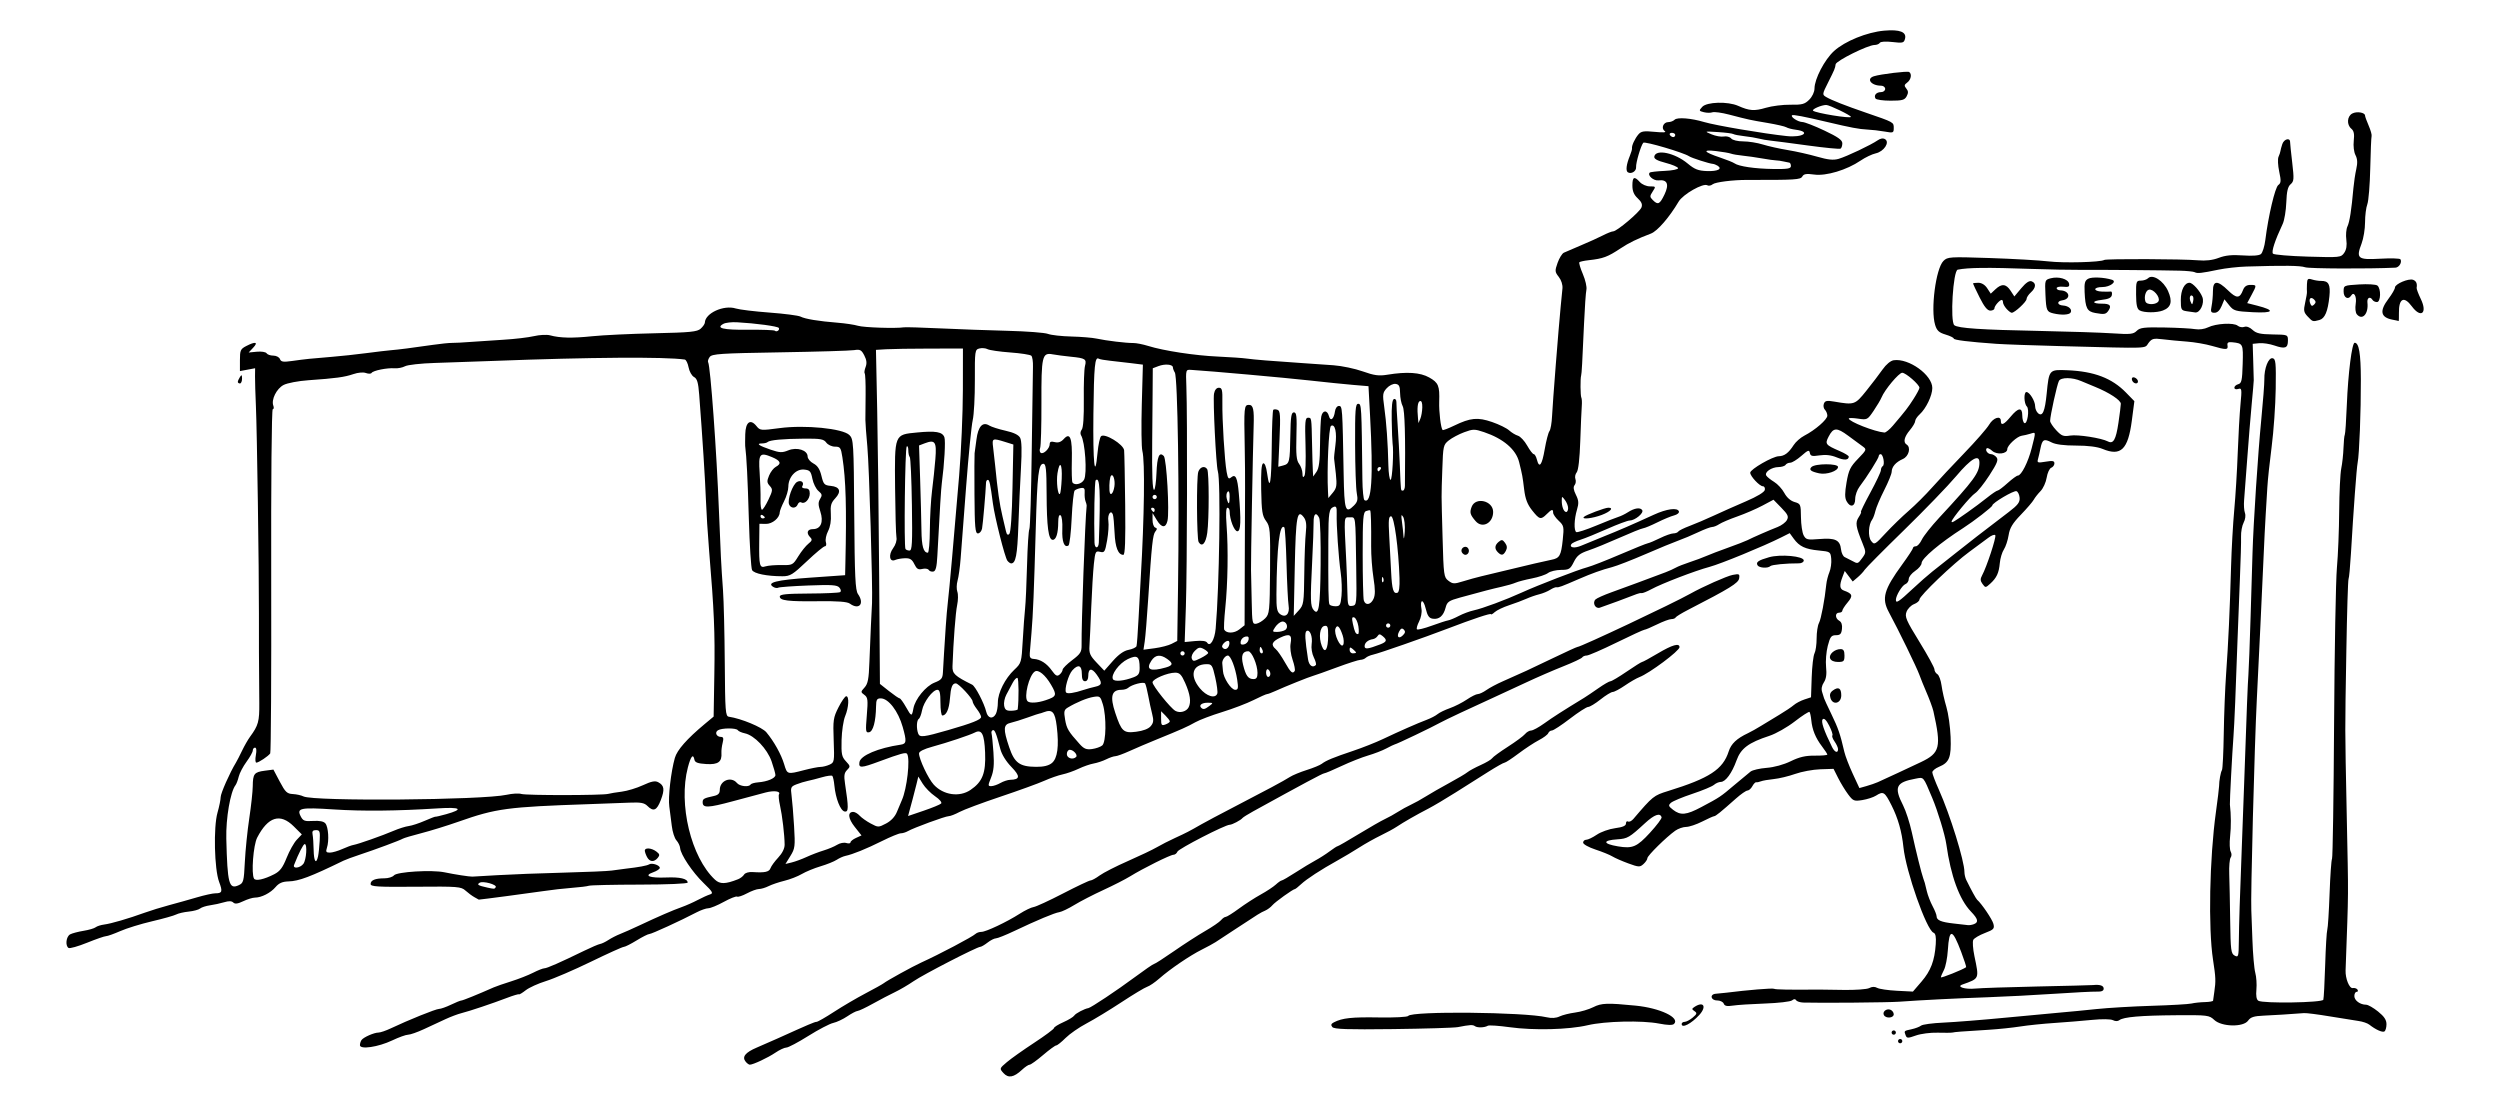 <?xml version="1.0" encoding="utf-8"?>
<svg xmlns="http://www.w3.org/2000/svg" version="1.1" viewBox="0 0 1167 519">
	<title>A train is leaving Weedon Station.</title>
	<path d="m 468.418,500.907 c -1.907,-2.11 -1.898,-2.139 1.582,-5.094 1.925,-1.635 7.662,-5.702 12.75,-9.037 5.088,-3.336 9.25,-6.429 9.25,-6.873 0,-0.445 1.967,-1.678 4.371,-2.742 2.404,-1.063 4.698,-2.462 5.097,-3.108 0.618,-1 4.798,-3.199 6.591,-3.468 1.19,-0.178 13.493,-8.376 21.511,-14.334 4.626,-3.438 8.753,-6.269 9.171,-6.292 0.418,-0.023 4.584,-2.701 9.259,-5.952 4.675,-3.251 11.244,-7.491 14.597,-9.422 3.354,-1.931 6.671,-4.203 7.372,-5.048 C 570.671,428.691 571.659,428 572.165,428 c 0.506,0 3.264,-1.727 6.128,-3.837 2.864,-2.11 7.457,-5.078 10.207,-6.595 2.75,-1.517 5.929,-3.616 7.064,-4.663 1.135,-1.048 2.364,-1.905 2.731,-1.905 0.366,0 3.262,-1.677 6.436,-3.727 3.173,-2.05 7.344,-4.573 9.269,-5.607 1.925,-1.034 4.932,-2.957 6.683,-4.273 1.751,-1.316 3.422,-2.393 3.715,-2.393 0.292,0 4.71,-2.54 9.817,-5.644 5.107,-3.104 10.635,-6.268 12.285,-7.032 1.65,-0.763 4.35,-2.259 6,-3.324 1.65,-1.065 4.381,-2.569 6.07,-3.342 1.688,-0.773 4.838,-2.52 7,-3.882 2.162,-1.362 7.08,-4.182 10.93,-6.268 3.85,-2.085 7.675,-4.353 8.5,-5.038 0.825,-0.686 3.61,-2.196 6.189,-3.356 2.579,-1.16 4.989,-2.594 5.354,-3.185 0.366,-0.592 3.656,-2.995 7.311,-5.341 3.655,-2.345 7.263,-5.012 8.018,-5.926 0.755,-0.914 2.045,-1.662 2.866,-1.662 0.821,0 3.579,-1.501 6.128,-3.335 3.962,-2.851 8.522,-5.774 18.634,-11.945 1.1,-0.671 4.085,-2.683 6.634,-4.47 2.549,-1.788 5.084,-3.25 5.634,-3.25 0.55,0 3.957,-2.025 7.572,-4.5 3.615,-2.475 6.851,-4.5 7.191,-4.5 0.341,0 3.649,-1.8 7.352,-4 C 780.622,300.997 784,300.03 784,302.106 c 0,1.712 -14.072,12.21 -18.75,13.989 -1.321,0.502 -4.361,2.261 -6.756,3.909 -2.395,1.648 -4.948,3 -5.674,3.006 -0.726,0.005 -3.296,1.58 -5.711,3.5 -2.415,1.92 -5.004,3.49 -5.754,3.49 -0.75,0 -4.589,2.475 -8.532,5.5 -3.943,3.025 -7.718,5.5 -8.389,5.5 -0.671,0 -1.444,0.562 -1.717,1.25 -0.273,0.688 -2.234,2.15 -4.357,3.25 -2.123,1.1 -6.405,3.913 -9.516,6.25 -3.111,2.337 -6.036,4.253 -6.5,4.257 -0.464,0.004 -3.867,1.916 -7.562,4.25 -3.695,2.334 -10.539,6.658 -15.21,9.609 -4.671,2.951 -10.423,6.363 -12.782,7.581 -5.554,2.868 -11.64,6.351 -14.79,8.464 -1.375,0.923 -4.75,2.762 -7.5,4.088 -2.75,1.326 -7.25,3.85 -10,5.609 -2.75,1.759 -7.308,4.48 -10.128,6.045 -7.795,4.327 -14.357,8.599 -17.043,11.096 -1.331,1.238 -2.602,2.25 -2.824,2.25 -0.87,0 -9.291,6.038 -10.569,7.577 -0.744,0.897 -2.272,2.033 -3.395,2.524 -2.254,0.987 -2.646,1.23 -13.541,8.398 -4.18,2.75 -8.477,5.572 -9.55,6.271 -1.073,0.699 -3.975,2.279 -6.45,3.512 -5.507,2.742 -14.846,9.092 -19.811,13.47 -2.029,1.789 -4.589,3.534 -5.689,3.878 -1.1,0.344 -6.5,3.588 -12,7.208 -5.5,3.62 -12.843,8.078 -16.317,9.906 -3.475,1.828 -7.877,4.884 -9.783,6.79 -1.906,1.906 -3.864,3.466 -4.351,3.466 -0.487,0 -3.257,2.025 -6.157,4.5 -2.9,2.475 -5.724,4.5 -6.277,4.5 -0.553,0 -2.155,1.074 -3.56,2.388 -3.814,3.564 -6.38,4.016 -8.637,1.519 z m -120.313,-5.28 c -1.875,-2.259 -0.261,-4.315 5.216,-6.647 C 356.17,487.767 360.525,485.86 363,484.741 377.579,478.151 380.281,477 381.168,477 c 0.54,0 4.21,-2.102 8.157,-4.672 3.946,-2.57 10.55,-6.443 14.675,-8.608 4.125,-2.165 7.95,-4.298 8.5,-4.739 1.525,-1.224 13.549,-7.854 17.5,-9.65 8.68,-3.946 23.859,-11.965 25.45,-13.446 0.522,-0.486 1.72,-0.884 2.66,-0.884 2.116,0 11.862,-4.61 17.879,-8.457 2.469,-1.579 5.394,-2.99 6.5,-3.137 1.106,-0.147 7.289,-2.998 13.74,-6.336 C 502.681,413.731 508.448,411 509.046,411 c 0.598,0 2.52,-1.049 4.271,-2.332 1.751,-1.282 7.683,-4.309 13.183,-6.725 5.5,-2.416 11.575,-5.314 13.5,-6.44 1.925,-1.126 5.75,-3.078 8.5,-4.338 5.258,-2.409 6.539,-3.073 12.387,-6.423 1.987,-1.138 8.563,-4.632 14.613,-7.763 15.545,-8.046 23.782,-12.468 26.582,-14.267 1.33,-0.855 4.893,-2.332 7.918,-3.283 3.025,-0.95 6.175,-2.249 7,-2.885 2.012,-1.553 5.377,-2.942 14.688,-6.065 4.297,-1.441 10.512,-3.902 13.812,-5.469 7.845,-3.725 16.135,-7.372 20.5,-9.019 1.925,-0.726 4.197,-1.91 5.05,-2.63 0.852,-0.72 3.428,-1.972 5.725,-2.782 2.296,-0.81 5.866,-2.622 7.932,-4.026 C 686.773,325.149 689.078,324 689.828,324 c 0.75,0 2.558,-0.847 4.018,-1.883 1.46,-1.036 4.904,-2.868 7.654,-4.072 8.869,-3.883 12.8,-5.701 23.62,-10.921 C 730.961,304.306 736.01,302 736.34,302 c 1.57,0 44.406,-20.204 52.66,-24.837 5.901,-3.313 17.068,-8.268 19.838,-8.803 3.047,-0.589 3.309,-0.448 3,1.608 -0.33,2.201 -4.307,4.653 -23.838,14.703 -3.025,1.556 -5.65,3.167 -5.833,3.58 -0.183,0.412 -1.083,0.754 -2,0.759 -0.917,0.005 -3.917,1.116 -6.667,2.469 -2.75,1.353 -5.398,2.474 -5.884,2.491 C 767.13,293.986 761.228,296.7 754.5,300 c -6.728,3.3 -12.941,6 -13.807,6 -0.866,0 -1.82,0.397 -2.12,0.882 -0.3,0.485 -4.264,2.353 -8.809,4.151 -4.545,1.798 -12.314,5.17 -17.264,7.494 -4.95,2.324 -11.7,5.45 -15,6.946 -10.609,4.812 -22.943,10.616 -25,11.764 -3.991,2.229 -20.545,10.14 -21.5,10.275 -0.275,0.039 -2.02,0.881 -3.878,1.871 -1.858,0.99 -5.683,2.469 -8.5,3.287 -2.817,0.818 -8.401,3.026 -12.41,4.908 -4.008,1.882 -7.651,3.421 -8.095,3.421 -0.685,0 -9.719,4.836 -33.117,17.726 -2.475,1.364 -4.725,2.771 -5,3.127 -0.769,0.996 -4.851,3.148 -5.972,3.148 -2.128,0 -23.888,11.194 -24.412,12.558 -0.304,0.793 -1.13,1.444 -1.835,1.446 -1.458,0.005 -14.277,6.386 -20.281,10.095 -2.2,1.359 -7.825,4.23 -12.5,6.38 -4.675,2.15 -10.75,5.284 -13.5,6.965 -2.75,1.68 -5.9,3.187 -7,3.348 -2.226,0.326 -10.348,3.725 -21.105,8.833 -3.908,1.856 -7.733,3.384 -8.5,3.396 -0.767,0.012 -2.52,0.902 -3.895,1.978 -1.375,1.076 -2.897,1.966 -3.382,1.978 -1.619,0.041 -26.572,12.895 -31.16,16.052 -2.488,1.712 -6.421,4.015 -8.741,5.118 -2.319,1.103 -6.917,3.509 -10.217,5.348 -3.3,1.838 -6.543,3.379 -7.206,3.424 -0.663,0.045 -2.816,1.174 -4.783,2.509 -1.968,1.335 -4.926,2.724 -6.573,3.086 -1.648,0.362 -6.876,3.094 -11.619,6.072 -4.743,2.978 -9.351,5.414 -10.239,5.414 -0.888,0 -3.21,1.083 -5.158,2.408 -3.432,2.332 -10.382,5.592 -11.921,5.592 -0.415,0 -1.268,-0.618 -1.895,-1.373 z m -180.09,-7.75 c 0.008,-0.757 0.346,-1.836 0.75,-2.398 0.95,-1.319 5.869,-3.48 7.922,-3.48 0.876,0 3.443,-0.877 5.703,-1.948 8.261,-3.916 21.003,-9.053 22.536,-9.086 0.866,-0.019 3.374,-0.903 5.574,-1.966 2.2,-1.063 4.394,-1.947 4.875,-1.966 0.742,-0.029 7.55,-2.793 15.125,-6.141 1.1,-0.486 4.762,-1.751 8.138,-2.811 3.376,-1.06 7.971,-2.862 10.21,-4.004 2.24,-1.143 4.607,-2.077 5.262,-2.077 1.2,0 7.233,-2.655 18.529,-8.155 3.376,-1.644 6.751,-3.087 7.5,-3.206 0.749,-0.119 2.486,-0.954 3.861,-1.855 1.375,-0.901 3.85,-2.166 5.5,-2.81 1.65,-0.644 5.7,-2.444 9,-3.998 8.83,-4.16 15.525,-7.062 19.685,-8.536 2.027,-0.718 5.402,-2.213 7.5,-3.323 2.098,-1.11 4.679,-2.28 5.734,-2.601 1.669,-0.507 1.278,-1.202 -3,-5.335 -5.162,-4.987 -10.725,-13.294 -10.95,-16.352 -0.073,-0.99 -0.849,-2.594 -1.725,-3.565 -0.876,-0.971 -1.848,-4.015 -2.161,-6.765 -0.313,-2.75 -0.834,-6.819 -1.159,-9.041 -0.613,-4.199 0.764,-16.225 2.596,-22.677 1.045,-3.682 5.651,-8.912 13.898,-15.781 l 4.202,-3.5 0.334,-20 c 0.324,-19.392 -0.093,-29.186 -2.448,-57.5 -0.617,-7.425 -1.288,-18.106 -1.491,-23.735 -0.33,-9.174 -1.581,-28.759 -3.132,-49.026 -0.437,-5.709 -0.955,-7.475 -2.426,-8.262 -1.029,-0.551 -2.165,-2.571 -2.525,-4.489 -0.36,-1.918 -1.167,-3.562 -1.793,-3.652 -9.295,-1.339 -44.031,-1.093 -89.139,0.63 -8.8,0.336 -21.223,0.768 -27.606,0.96 -6.383,0.192 -12.599,0.881 -13.813,1.53 -1.214,0.65 -3.416,1.081 -4.894,0.959 -3.415,-0.282 -10.047,1.049 -10.73,2.154 -0.286,0.463 -1.476,0.489 -2.644,0.057 -1.242,-0.46 -3.673,-0.252 -5.857,0.501 -4.104,1.414 -8.183,1.971 -20.956,2.862 -4.718,0.329 -9.881,1.308 -11.603,2.2 -3.306,1.712 -5.879,6.893 -4.808,9.682 0.344,0.896 0.222,1.629 -0.271,1.629 -0.521,0 -0.823,33.37 -0.721,79.876 0.096,43.932 -0.112,80.295 -0.461,80.808 C 125.243,352.993 120.735,356 119.666,356 c -0.489,0 -0.593,-1.575 -0.232,-3.5 0.41,-2.187 0.264,-3.5 -0.389,-3.5 -0.575,0 -1.045,0.586 -1.045,1.303 0,0.717 -1.317,3.094 -2.926,5.282 -1.609,2.188 -3.246,5.315 -3.638,6.947 -0.391,1.632 -1.07,3.428 -1.507,3.99 -2.398,3.081 -4.527,15.476 -4.292,24.98 0.522,21.055 1.243,23.785 5.74,21.736 2.281,-1.039 2.461,-1.717 2.913,-10.923 0.265,-5.398 1.194,-14.54 2.064,-20.315 0.87,-5.775 1.603,-12.525 1.629,-15 0.06,-5.798 0.672,-6.59 5.579,-7.23 l 4.063,-0.53 2.974,5.63 c 2.583,4.89 3.383,5.651 6.083,5.789 1.71,0.087 3.943,0.582 4.963,1.099 4.685,2.376 83.71,1.74 94.879,-0.764 2.59,-0.58 5.666,-0.751 6.836,-0.38 2.287,0.726 37.997,0.688 40.583,-0.043 0.856,-0.242 3.669,-0.704 6.252,-1.027 2.582,-0.323 7.048,-1.677 9.923,-3.009 3.948,-1.829 5.689,-2.175 7.111,-1.414 2.855,1.528 3.128,3.376 1.23,8.346 -1.865,4.884 -3.426,5.564 -6.261,2.73 -1.433,-1.433 -3.123,-1.746 -8.25,-1.528 -3.546,0.15 -12.073,0.466 -18.948,0.7 -38.322,1.308 -43.364,1.985 -61,8.193 -5.225,1.839 -13,4.246 -17.277,5.348 -4.277,1.102 -8.205,2.269 -8.727,2.592 -1.227,0.758 -12.883,5.09 -20.137,7.483 -3.103,1.024 -6.478,2.268 -7.5,2.766 -15.51,7.55 -20.834,9.555 -25.723,9.69 -2.818,0.078 -4.442,0.79 -6,2.63 -2.319,2.74 -6.602,4.928 -9.649,4.928 -1.055,0 -3.514,0.76 -5.463,1.69 -2.56,1.221 -3.847,1.387 -4.635,0.599 -0.745,-0.745 -2.091,-0.787 -4.24,-0.134 -1.732,0.526 -4.695,1.172 -6.586,1.434 -1.89,0.262 -3.994,0.939 -4.675,1.504 -0.681,0.565 -3.073,1.21 -5.315,1.433 -2.242,0.223 -4.879,0.835 -5.859,1.36 -0.98,0.525 -6.042,1.95 -11.248,3.167 -5.206,1.217 -11.884,3.279 -14.84,4.58 C 53.17,435.935 50.188,437 49.499,437 c -0.689,0 -4.675,1.382 -8.857,3.07 -4.182,1.689 -8.063,2.787 -8.623,2.441 -1.66,-1.026 -1.16,-5.367 0.731,-6.36 0.963,-0.505 3.775,-1.247 6.25,-1.648 2.475,-0.401 5.015,-1.144 5.643,-1.65 0.629,-0.507 2.429,-1.084 4,-1.284 3.208,-0.407 11.351,-2.785 18.857,-5.506 2.75,-0.997 7.925,-2.594 11.5,-3.548 3.575,-0.954 9.388,-2.586 12.918,-3.625 C 95.449,417.85 99.311,417 100.502,417 c 3.238,0 3.497,-0.78 1.777,-5.34 -2.225,-5.901 -2.683,-25.561 -0.752,-32.313 0.81,-2.835 1.473,-6.091 1.473,-7.235 0,-1.788 4.271,-11.436 7.132,-16.111 0.505,-0.825 1.794,-3.335 2.864,-5.578 1.07,-2.243 2.746,-5.171 3.725,-6.507 3.895,-5.317 4.385,-7.104 4.314,-15.736 -0.172,-21.149 -0.203,-28.539 -0.173,-41.679 0.048,-20.693 -0.894,-85.469 -1.411,-97 -0.246,-5.5 -0.429,-11.712 -0.406,-13.803 l 0.042,-3.804 -3.544,0.665 -3.544,0.665 v -5.086 c 0,-4.62 0.27,-5.225 2.95,-6.611 4.291,-2.219 5.738,-1.888 3.263,0.747 l -2.135,2.273 3.844,-0.367 c 2.114,-0.202 4.148,0.126 4.52,0.727 0.372,0.602 1.789,1.094 3.148,1.094 1.36,0 2.75,0.724 3.09,1.609 0.509,1.327 1.513,1.482 5.719,0.886 6.133,-0.869 8.81,-1.147 18.601,-1.932 4.125,-0.331 11.325,-1.106 16,-1.724 4.675,-0.617 9.85,-1.229 11.5,-1.36 3.408,-0.27 10.023,-1.116 19.5,-2.492 3.575,-0.519 7.625,-0.933 9,-0.92 1.375,0.013 5.2,-0.187 8.5,-0.445 3.3,-0.258 10.275,-0.722 15.5,-1.032 5.225,-0.31 11.645,-1.066 14.268,-1.681 2.622,-0.615 5.997,-0.784 7.5,-0.375 4.664,1.267 10.382,1.388 19.732,0.417 4.95,-0.514 17.93,-1.132 28.844,-1.373 16.986,-0.375 20.118,-0.687 21.75,-2.164 1.048,-0.949 1.921,-2.218 1.94,-2.82 0.134,-4.413 8.839,-8.376 14.467,-6.586 1.65,0.525 8.708,1.381 15.684,1.902 6.976,0.521 13.501,1.368 14.5,1.881 2.172,1.116 8.449,2.151 17.316,2.854 3.575,0.284 7.857,0.929 9.515,1.434 2.68,0.817 17.573,1.312 21.485,0.714 0.825,-0.126 8.475,0.1 17,0.502 8.525,0.402 22.7,0.913 31.5,1.135 8.8,0.222 17.203,0.867 18.673,1.432 1.47,0.565 6.385,1.117 10.922,1.227 4.537,0.109 9.859,0.548 11.827,0.975 4.519,0.98 13.802,2.1 17.078,2.061 1.375,-0.016 4.525,0.601 7,1.371 7.282,2.266 21.756,4.472 32.5,4.953 5.5,0.246 11.575,0.669 13.5,0.94 3.461,0.487 11.439,1.134 26,2.109 4.125,0.276 10.65,0.731 14.5,1.01 3.85,0.279 9.982,1.566 13.626,2.859 5.397,1.915 7.531,2.203 11.5,1.551 9.071,-1.49 15.317,-1.08 19.519,1.282 4.314,2.424 4.925,3.901 4.673,11.298 -0.16,4.702 0.766,12.418 1.588,13.24 0.204,0.204 2.64,-0.722 5.411,-2.059 7.623,-3.678 10.959,-3.993 17.698,-1.675 3.239,1.114 6.81,2.867 7.937,3.895 1.126,1.028 2.98,2.151 4.12,2.495 1.14,0.344 3.081,2.421 4.314,4.615 1.233,2.194 2.614,3.989 3.07,3.989 0.455,0 1.11,1.125 1.455,2.5 1.097,4.371 2.37,2.718 3.658,-4.75 0.688,-3.987 1.682,-7.811 2.21,-8.496 0.528,-0.685 1.076,-3.835 1.218,-7 0.263,-5.859 3.05,-41.258 4.036,-51.254 0.298,-3.025 0.667,-6.783 0.819,-8.351 0.164,-1.686 -0.535,-3.884 -1.712,-5.38 -1.839,-2.338 -1.881,-2.832 -0.564,-6.556 0.783,-2.215 2.1,-4.352 2.925,-4.75 0.825,-0.397 4.425,-1.945 8,-3.439 3.575,-1.494 8.164,-3.574 10.198,-4.621 2.034,-1.047 4.202,-1.904 4.817,-1.904 1.742,0 12.396,-9.004 13.224,-11.175 0.533,-1.4 0.046,-2.583 -1.75,-4.247 C 762.716,90.935 762,89.224 762,86.635 762,82.52 762.883,82.108 765.5,85 c 1.009,1.114 3.08,2 4.678,2 2.793,0 2.827,0.062 1.304,2.387 -1.423,2.172 -1.419,2.533 0.048,4 2.406,2.406 3.225,2.022 5.434,-2.55 2.322,-4.807 1.352,-7.137 -2.765,-6.638 -2.324,0.282 -5.345,-2.388 -4.105,-3.628 0.288,-0.288 3.422,-0.647 6.965,-0.798 3.595,-0.153 6.365,-0.716 6.269,-1.274 -0.094,-0.55 -2.696,-1.659 -5.782,-2.463 -4.024,-1.05 -5.528,-1.895 -5.317,-2.989 0.691,-3.587 9.611,-1.694 15.6,3.309 3.226,2.695 4.917,3.352 9.003,3.497 5.015,0.177 7.338,-1.004 4.935,-2.508 -0.696,-0.436 -1.716,-0.821 -2.266,-0.855 -1.581,-0.099 -9.895,-2.768 -11,-3.532 -2.449,-1.692 -20.751,-7.095 -21.414,-6.32 -1.133,1.323 -3.509,9.399 -3.357,11.411 0.142,1.881 -2.252,3.363 -3.843,2.38 -1.075,-0.665 -0.703,-3.702 0.947,-7.714 0.63,-1.532 1.079,-3.107 0.998,-3.5 -0.236,-1.147 1.345,-4.565 3.004,-6.494 1.276,-1.484 2.534,-1.679 7.598,-1.175 4.068,0.405 5.608,0.283 4.673,-0.37 C 775.273,59.898 776.428,57 778.769,57 c 1.007,0 2.33,-0.499 2.939,-1.108 1.249,-1.249 7.67,-0.746 13.792,1.082 5.299,1.582 27.745,5.396 38.5,6.541 7.671,0.817 11.652,-2.021 4.165,-2.969 -1.71,-0.216 -3.649,-0.728 -4.31,-1.136 -0.661,-0.408 -4.611,-1.318 -8.778,-2.02 -8.281,-1.396 -8.675,-1.482 -17.903,-3.892 -3.48,-0.909 -7.003,-1.393 -7.829,-1.076 -0.826,0.317 -2.613,0.298 -3.97,-0.043 -2.346,-0.589 -2.383,-0.711 -0.766,-2.499 2.106,-2.327 11.949,-2.609 16.74,-0.479 5.286,2.35 7.581,2.512 12.949,0.918 2.835,-0.842 8.004,-1.488 11.485,-1.436 5.45,0.082 6.67,-0.245 8.774,-2.349 1.417,-1.417 2.448,-3.618 2.453,-5.239 0.016,-4.464 4.721,-13.478 9.122,-17.476 5.086,-4.62 15.389,-8.804 23.415,-9.509 7.31,-0.643 10.545,0.622 9.715,3.797 -0.509,1.945 -1.026,2.078 -5.85,1.511 -3.153,-0.371 -5.542,-0.217 -5.911,0.38 C 877.161,20.549 876.046,21 875.024,21 c -3.059,0 -17.945,7.389 -18.149,9.008 -0.233,1.85 -0.496,2.486 -3.431,8.316 -2.879,5.718 -2.896,5.845 -0.938,6.993 2.513,1.474 8.872,3.977 18.494,7.28 13.101,4.497 13,4.442 13,7.112 0,2.355 -0.191,2.432 -4.25,1.7 -2.337,-0.422 -6.05,-0.846 -8.25,-0.943 -3.599,-0.158 -7.628,-0.92 -18.5,-3.498 -11.038,-2.617 -16.059,-3.576 -16.487,-3.148 -0.784,0.784 2.826,3.114 4.878,3.148 1.04,0.017 5.653,1.811 10.25,3.985 6.348,3.003 8.359,4.432 8.359,5.941 0,1.093 -0.369,2.215 -0.819,2.494 -0.451,0.278 -7.313,-0.384 -15.25,-1.473 C 835.994,66.827 828.15,65.805 826.5,65.644 c -1.65,-0.161 -4.125,-0.591 -5.5,-0.956 -1.375,-0.365 -4.416,-0.869 -6.757,-1.121 -2.341,-0.252 -4.644,-0.697 -5.118,-0.99 -0.474,-0.293 -3.733,-0.71 -7.243,-0.927 -6.358,-0.393 -6.369,-0.389 -2.942,1.058 1.892,0.799 4.477,1.254 5.744,1.012 1.267,-0.242 2.812,0.172 3.433,0.92 C 808.761,65.417 811.169,66 813.738,66 c 2.471,0 6.579,0.652 9.128,1.449 2.549,0.797 7.784,1.965 11.634,2.597 3.85,0.631 10.041,2.024 13.758,3.096 5.084,1.465 7.561,1.716 10,1.013 3.702,-1.068 15.252,-6.549 18.248,-8.661 1.292,-0.91 2.521,-1.095 3.454,-0.519 2.314,1.43 -0.549,5.777 -4.353,6.607 -1.709,0.373 -4.907,1.903 -7.107,3.401 -6.41,4.363 -16.052,7.266 -21.602,6.503 -3.687,-0.507 -4.896,-0.312 -5.574,0.9 -0.842,1.504 -3.146,1.647 -25.824,1.603 -6.572,-0.013 -14.818,1.03 -16.017,2.025 -0.768,0.637 -1.889,0.854 -2.492,0.481 -1.922,-1.188 -11.373,4.189 -13.402,7.624 -4.328,7.327 -9.904,13.764 -12.916,14.909 -6.503,2.473 -10.282,4.314 -14.173,6.904 -6.003,3.996 -8.147,4.794 -14.86,5.531 -2.123,0.233 -4.097,0.661 -4.386,0.95 -0.29,0.29 0.445,2.784 1.632,5.544 1.187,2.76 1.93,6.036 1.651,7.28 -0.279,1.245 -0.776,8.338 -1.103,15.763 -0.817,18.503 -1.088,23.374 -1.351,24.25 -0.433,1.443 -0.364,9.487 0.09,10.364 0.252,0.487 0.345,2.236 0.207,3.886 -0.138,1.65 -0.452,8.966 -0.699,16.258 -0.284,8.386 -0.899,13.802 -1.676,14.737 -0.675,0.814 -0.945,2.217 -0.599,3.119 0.346,0.902 0.172,2.19 -0.386,2.863 -0.703,0.847 -0.516,2.225 0.609,4.48 1.333,2.673 1.423,3.93 0.498,7.016 -1.314,4.387 -1.477,9.693 -0.319,10.409 0.444,0.275 4.607,-1.078 9.25,-3.006 4.643,-1.928 9.342,-3.775 10.442,-4.105 1.1,-0.329 3.078,-1.295 4.396,-2.145 3.092,-1.996 5.82,-2.392 6.697,-0.974 0.827,1.339 -3.356,4.795 -5.842,4.827 -0.962,0.012 -5.687,1.772 -10.5,3.91 -4.813,2.139 -10.433,4.421 -12.487,5.073 -2.055,0.652 -3.975,1.571 -4.266,2.043 -1.05,1.699 1.546,2.072 4.741,0.681 1.794,-0.781 6.411,-2.674 10.261,-4.207 7.07,-2.816 13.444,-5.58 23.5,-10.193 6.058,-2.778 11.053,-3.449 11.714,-1.572 0.236,0.67 -0.759,1.511 -2.222,1.878 -1.457,0.366 -4.977,1.827 -7.821,3.246 -2.844,1.42 -5.847,2.67 -6.672,2.778 -0.825,0.108 -5.775,2.097 -11,4.42 -5.225,2.323 -11.75,4.985 -14.5,5.915 -4.008,1.355 -5.363,2.421 -6.832,5.371 -1.667,3.347 -2.209,3.683 -6,3.712 -2.292,0.018 -5.014,0.673 -6.049,1.456 -1.035,0.784 -4.41,1.918 -7.5,2.52 -3.09,0.603 -6.518,1.496 -7.618,1.985 -1.1,0.489 -4.025,1.342 -6.5,1.895 -4.485,1.002 -8.168,1.96 -19.447,5.056 -5.262,1.445 -6.039,1.988 -6.746,4.718 -0.994,3.835 -3.017,5.589 -5.959,5.163 -1.758,-0.254 -2.504,-1.325 -3.35,-4.814 -1.128,-4.652 -2.792,-4.362 -1.94,0.339 0.266,1.466 -0.234,4.053 -1.112,5.75 -0.877,1.696 -1.327,3.352 -1,3.679 0.327,0.327 3.398,-0.426 6.824,-1.674 3.426,-1.248 6.904,-2.376 7.729,-2.506 0.825,-0.13 3.075,-1.069 5,-2.088 1.925,-1.018 5.075,-2.19 7,-2.604 4.057,-0.873 14.958,-4.921 22.366,-8.307 7.411,-3.386 26.346,-10.694 30.545,-11.789 1.974,-0.514 8.843,-3.193 15.266,-5.953 6.422,-2.759 12.272,-5.122 13,-5.249 0.728,-0.128 3.32,-1.218 5.761,-2.422 2.441,-1.205 5.227,-2.19 6.191,-2.19 0.964,0 1.99,-0.383 2.28,-0.852 0.289,-0.468 2.679,-1.656 5.309,-2.639 2.63,-0.983 7.708,-3.148 11.283,-4.811 3.575,-1.663 10.323,-4.662 14.997,-6.664 5.265,-2.256 8.621,-4.286 8.823,-5.337 C 824,227.764 823.603,227 822.938,227 821.402,227 817,222.299 817,220.659 c 0,-1.592 10.506,-7.649 13.34,-7.691 2.594,-0.038 4.59,-1.534 6.933,-5.197 0.96,-1.501 3.204,-3.483 4.986,-4.404 5.091,-2.632 10.741,-7.542 10.741,-9.334 0,-0.898 -0.51,-2.142 -1.133,-2.765 -0.623,-0.623 -0.84,-1.896 -0.482,-2.829 0.536,-1.397 1.398,-1.568 4.883,-0.969 9.343,1.606 9.649,1.503 14.855,-4.969 2.655,-3.3 6.09,-7.8 7.634,-10 1.688,-2.404 3.775,-4.138 5.231,-4.347 7.059,-1.01 18.011,6.876 18.011,12.968 0,3.497 -2.929,9.603 -5.894,12.284 -1.159,1.048 -2.106,2.476 -2.106,3.173 0,0.698 -1.125,2.605 -2.5,4.239 -2.62,3.114 -3.187,5.64 -1.5,6.682 2.143,1.324 1.057,5.518 -1.75,6.759 -3.298,1.459 -5.175,3.613 -5.218,5.99 -0.018,0.962 -1.575,4.787 -3.46,8.5 -1.886,3.713 -3.748,8.101 -4.138,9.751 -0.39,1.65 -1.057,3.45 -1.482,4 -1.775,2.298 -2.061,8.003 -0.501,10 1.519,1.945 1.707,1.844 6.806,-3.662 2.884,-3.114 7.718,-7.806 10.743,-10.425 3.025,-2.62 7.922,-7.497 10.882,-10.838 2.96,-3.341 9.735,-10.582 15.056,-16.091 5.321,-5.509 10.533,-11.472 11.584,-13.25 C 930.477,194.923 934,193.808 934,196.5 c 0,2.39 1.433,1.763 4.571,-2 3.58,-4.293 5.429,-4.484 5.429,-0.559 0,1.618 0.427,3.205 0.949,3.528 1.421,0.878 2.525,-6.394 1.176,-7.743 -1.362,-1.362 -1.507,-6.725 -0.182,-6.725 1.47,0 4.057,4.209 4.057,6.6 0,1.185 0.644,2.689 1.43,3.342 2.033,1.687 3.148,-0.894 3.961,-9.176 1.109,-11.297 1.11,-11.298 9.72,-10.937 12.439,0.522 20.738,3.689 27.302,10.42 l 3.913,4.012 -1.19,9.119 c -1.761,13.49 -5.127,16.738 -13.654,13.176 -2.389,-0.998 -6.82,-1.559 -12.353,-1.563 -5.684,-0.004 -9.602,-0.514 -11.482,-1.495 -3.497,-1.824 -4.309,-1.388 -5.144,2.762 -0.358,1.781 -0.888,4.073 -1.178,5.093 -0.472,1.664 -0.105,1.784 3.575,1.162 3.267,-0.552 4.101,-0.392 4.101,0.788 0,0.815 -0.667,1.737 -1.482,2.05 -0.815,0.313 -1.772,2.381 -2.126,4.597 -0.354,2.215 -1.641,5.045 -2.858,6.288 -1.218,1.243 -2.646,3.056 -3.174,4.028 -0.528,0.972 -3.232,4.122 -6.01,7 -3.924,4.065 -5.201,6.196 -5.723,9.552 -0.37,2.376 -1.364,5.375 -2.209,6.665 -0.845,1.289 -1.701,4.15 -1.903,6.358 -0.426,4.659 -1.478,6.909 -4.512,9.655 -2.129,1.926 -2.217,1.929 -3.554,0.101 -1.069,-1.462 -1.117,-2.34 -0.215,-3.987 2.125,-3.883 6.726,-17.869 6.173,-18.764 -0.3,-0.486 -1.752,0.041 -3.226,1.172 -1.474,1.131 -5.482,4.094 -8.907,6.586 C 911.843,263.01 896,278.153 896,279.851 c 0,0.659 -1.133,1.63 -2.518,2.156 -1.385,0.527 -2.967,2.139 -3.517,3.584 -0.884,2.325 -0.193,3.934 6.018,14.02 3.859,6.266 7.017,12.045 7.017,12.841 0,0.797 0.611,1.808 1.359,2.248 0.747,0.44 1.63,2.825 1.962,5.3 0.332,2.475 1.346,6.975 2.253,10 0.907,3.025 1.794,9.325 1.971,14 0.362,9.582 -0.559,11.935 -5.467,13.968 -1.693,0.701 -3.077,1.853 -3.077,2.56 0,0.707 1.384,4.365 3.075,8.129 C 910.274,380.228 917,401.906 917,407.094 c 0,1.063 0.386,2.714 0.857,3.669 2.413,4.888 4.554,8.79 5.067,9.236 2.128,1.85 7.086,9.193 7.606,11.267 0.566,2.254 0.164,2.684 -3.984,4.268 -2.537,0.969 -4.967,2.394 -5.4,3.167 -0.432,0.773 -0.202,4.193 0.513,7.601 2.258,10.773 2.409,10.417 -5.632,13.28 -2.927,1.042 1.267,2.356 6.013,1.884 2.503,-0.249 15.556,-0.686 29.005,-0.972 13.449,-0.285 25.129,-0.584 25.954,-0.665 3.307,-0.322 5,0.243 5,1.668 0,1.047 -0.981,1.467 -3.25,1.394 -1.788,-0.058 -10.675,0.394 -19.75,1.005 -9.075,0.611 -23.025,1.338 -31,1.616 -14.854,0.518 -30.852,1.324 -41.5,2.091 -5.136,0.37 -36.5,0.646 -44.717,0.393 -1.495,-0.046 -2.997,-0.536 -3.339,-1.089 -0.411,-0.666 -1.058,-0.643 -1.914,0.067 -0.711,0.59 -6.408,1.252 -12.661,1.471 -6.253,0.219 -13.009,0.657 -15.013,0.973 -2.699,0.425 -3.793,0.186 -4.219,-0.922 C 804.321,467.673 802.924,467 801.531,467 c -3.039,0 -3.539,-2.937 -0.531,-3.125 1.1,-0.069 3.237,-0.282 4.75,-0.473 10.061,-1.273 21.719,-2.23 22.36,-1.834 0.619,0.382 7.394,0.5 20.89,0.363 0.825,-0.008 6.027,0.065 11.561,0.164 5.533,0.098 10.945,-0.294 12.026,-0.873 1.292,-0.691 2.559,-0.719 3.697,-0.082 0.953,0.533 5.093,1.141 9.201,1.351 l 7.469,0.382 4.034,-4.686 c 4.301,-4.996 6.105,-9.754 6.627,-17.479 0.229,-3.382 -0.082,-4.949 -1.053,-5.322 -3.255,-1.249 -12.872,-28.59 -14.038,-39.911 -0.753,-7.308 -2.522,-13.527 -5.557,-19.541 -3.198,-6.336 -3.805,-6.715 -7.252,-4.53 -1.218,0.772 -4.08,1.704 -6.36,2.07 -3.863,0.621 -4.315,0.44 -6.636,-2.654 -1.37,-1.826 -3.462,-5.256 -4.651,-7.621 l -2.16,-4.301 -6.204,0.205 c -3.412,0.113 -8.679,1.087 -11.704,2.164 -3.025,1.077 -7.525,2.159 -10,2.405 -2.475,0.245 -5.175,0.716 -6,1.046 -0.825,0.33 -1.824,0.533 -2.22,0.451 -0.396,-0.082 -1.199,0.747 -1.785,1.841 -0.586,1.095 -1.612,2.002 -2.28,2.017 -0.668,0.015 -3.097,1.702 -5.398,3.75 -7.015,6.244 -9.457,8.223 -10.152,8.227 -0.366,0.002 -2.879,1.127 -5.585,2.5 -2.706,1.373 -6.081,2.499 -7.5,2.502 -1.419,0.004 -3.706,0.802 -5.081,1.774 -4.172,2.95 -13,11.653 -13,12.817 0,0.601 -0.815,1.83 -1.81,2.731 -1.68,1.52 -2.191,1.499 -7.099,-0.295 -2.909,-1.063 -6.257,-2.529 -7.44,-3.257 -1.183,-0.728 -4.738,-2.174 -7.901,-3.212 -3.193,-1.049 -5.75,-2.483 -5.75,-3.226 0,-0.736 0.655,-1.338 1.456,-1.338 0.801,0 3.022,-1.063 4.937,-2.363 1.915,-1.3 5.76,-2.665 8.544,-3.034 3.576,-0.474 5.063,-1.119 5.063,-2.196 0,-0.839 0.434,-1.257 0.964,-0.929 0.53,0.328 1.65,-0.208 2.49,-1.191 9.138,-10.697 9.45,-10.947 16.275,-13.059 19.258,-5.958 25.531,-10.061 28.22,-18.461 1.15,-3.593 3.743,-6.04 9.051,-8.543 1.375,-0.648 4.145,-2.201 6.157,-3.451 2.011,-1.25 5.836,-3.572 8.5,-5.161 2.664,-1.589 5.665,-3.602 6.67,-4.474 1.005,-0.872 3.228,-2.047 4.94,-2.611 l 3.114,-1.026 0.315,-9.325 c 0.173,-5.129 0.762,-10.162 1.31,-11.184 C 847.552,303.968 848,300.822 848,298 c 0,-2.822 0.49,-6.048 1.09,-7.168 0.987,-1.845 2.711,-10.947 3.436,-18.145 0.156,-1.547 0.809,-4.081 1.451,-5.631 0.642,-1.55 1.022,-4.334 0.845,-6.187 -0.316,-3.302 -0.431,-3.379 -5.822,-3.899 -6.334,-0.611 -9.049,-1.893 -11.69,-5.518 l -1.879,-2.58 -3.965,1.992 c -8.251,4.146 -28.182,12.338 -33.465,13.756 -6.756,1.813 -22.198,7.744 -27.179,10.438 -2.023,1.095 -4.048,1.908 -4.5,1.808 -0.452,-0.1 -1.496,0.1 -2.321,0.444 -2.24,0.936 -15.24,5.74 -17.238,6.37 -2.05,0.646 -3.56,-2.281 -1.987,-3.854 0.572,-0.572 3.894,-2.065 7.383,-3.318 5.915,-2.124 18.442,-6.756 25.342,-9.371 1.65,-0.625 3.793,-1.594 4.762,-2.153 0.969,-0.559 3.894,-1.714 6.5,-2.567 2.606,-0.853 6.088,-2.149 7.738,-2.879 1.65,-0.73 6.24,-2.482 10.201,-3.893 3.96,-1.411 8.01,-2.98 9,-3.486 2.509,-1.283 10.156,-4.623 14.088,-6.153 1.809,-0.704 3.764,-2.168 4.345,-3.253 0.884,-1.652 0.459,-2.585 -2.61,-5.728 l -3.666,-3.754 -5.179,2.76 c -2.848,1.518 -8.104,3.788 -11.679,5.044 -3.575,1.256 -7.388,2.879 -8.473,3.605 -1.085,0.727 -2.575,1.321 -3.312,1.321 -0.737,0 -3.681,1.108 -6.542,2.461 -2.862,1.354 -6.996,3.096 -9.188,3.871 -2.192,0.775 -9.16,3.65 -15.485,6.388 -6.325,2.738 -13.3,5.447 -15.5,6.019 -4.773,1.241 -9.412,2.901 -15.468,5.533 -8.151,3.543 -9.524,4.051 -10.398,3.849 -0.476,-0.11 -1.826,0.421 -3,1.18 -1.174,0.759 -3.484,1.711 -5.134,2.116 -1.65,0.404 -4.35,1.345 -6,2.091 -1.65,0.746 -5.25,2.093 -8,2.995 -2.75,0.902 -5.787,2.352 -6.75,3.222 -0.963,0.87 -1.75,1.315 -1.75,0.987 0,-0.614 -8.256,2.131 -20.5,6.817 -10.721,4.103 -31.698,11.423 -34.5,12.039 -1.375,0.302 -2.928,0.972 -3.45,1.49 -0.522,0.517 -1.647,0.947 -2.5,0.954 -0.853,0.008 -5.825,1.601 -11.05,3.541 -5.225,1.94 -10.175,3.701 -11,3.915 -1.769,0.458 -13.138,5.024 -17.651,7.088 -1.733,0.793 -3.477,1.442 -3.876,1.442 -0.399,0 -3.256,1.265 -6.349,2.812 -3.093,1.547 -9.674,4.06 -14.624,5.584 -4.95,1.525 -10.575,3.66 -12.5,4.745 -3.793,2.138 -6.522,3.354 -18,8.021 -4.125,1.677 -9.872,4.127 -12.772,5.443 -2.9,1.317 -5.868,2.394 -6.596,2.394 -0.728,0 -2.631,0.65 -4.228,1.445 -1.597,0.795 -4.254,1.681 -5.904,1.97 -1.65,0.289 -4.8,1.386 -7,2.438 -2.2,1.052 -5.574,2.24 -7.499,2.641 -1.925,0.401 -5.75,1.738 -8.5,2.971 -2.75,1.233 -11.975,4.581 -20.5,7.439 -8.525,2.858 -17.136,6.074 -19.136,7.146 -2,1.072 -4.26,1.95 -5.023,1.95 -1.543,0 -16.358,5.437 -19.077,7.001 -0.955,0.549 -2.43,0.999 -3.278,0.999 -0.848,0 -4.791,1.621 -8.764,3.603 -7.3,3.641 -13.664,6.225 -17.097,6.94 -1.031,0.215 -2.866,1.04 -4.078,1.834 -1.212,0.794 -4.6,2.155 -7.529,3.025 -2.929,0.87 -6.857,2.485 -8.73,3.59 -1.872,1.105 -5.516,2.524 -8.097,3.154 -2.581,0.63 -5.908,1.755 -7.393,2.5 -1.485,0.745 -3.517,1.354 -4.515,1.354 -0.998,0 -3.518,0.913 -5.599,2.028 -2.082,1.116 -4.156,1.799 -4.61,1.519 -0.454,-0.28 -3.244,0.824 -6.201,2.453 -2.957,1.63 -6.214,2.971 -7.24,2.981 -1.025,0.01 -3.5,0.875 -5.5,1.922 C 317.762,429.766 304.163,436 303.113,436 c -0.595,0 -3.277,1.35 -5.958,3 -2.682,1.65 -5.365,3 -5.962,3 -0.598,0 -7.526,3.131 -15.396,6.957 -7.87,3.827 -17.282,7.875 -20.915,8.998 -3.633,1.122 -7.894,3.054 -9.469,4.293 -1.575,1.239 -3.005,2.095 -3.178,1.903 -0.173,-0.192 -2.659,0.546 -5.524,1.641 -6.917,2.643 -17.456,6.177 -21.331,7.154 -1.717,0.433 -5.092,1.705 -7.5,2.827 -2.408,1.122 -6.898,3.207 -9.978,4.634 -3.08,1.427 -6.411,2.594 -7.404,2.594 -0.992,0 -4.322,1.197 -7.4,2.66 -6.557,3.117 -15.105,4.374 -15.081,2.217 z m 749.774,-36.398 c 0.159,-0.123 -0.875,-3.319 -2.299,-7.1 -4.138,-10.993 -5.592,-11.189 -6.237,-0.841 -0.224,3.592 -1.045,7.753 -1.824,9.247 -0.779,1.494 -1.42,3.029 -1.423,3.411 -0.005,0.533 10.366,-3.617 11.783,-4.716 z m 3.629,-20.086 c 2.306,-0.885 1.954,-2.41 -1.349,-5.845 -5.428,-5.645 -9.43,-16.577 -11.531,-31.501 -0.611,-4.34 -4.01,-15.514 -6.554,-21.546 -4.363,-10.345 -3.844,-9.748 -7.826,-9.014 -9.152,1.686 -10.165,3.884 -5.769,12.514 1.261,2.475 3.08,8.1 4.044,12.5 1.965,8.975 4.516,19.234 5.345,21.5 0.696,1.902 0.677,1.834 1.662,6 0.455,1.925 1.667,5.068 2.694,6.985 1.027,1.917 1.867,4.028 1.867,4.691 0,1.88 2.042,2.752 8,3.416 3.025,0.337 6.026,0.68 6.668,0.761 0.643,0.081 1.88,-0.126 2.75,-0.46 z M 344.5,410.441 c 1.1,-0.434 2.377,-1.417 2.838,-2.183 0.486,-0.809 2.165,-1.304 4,-1.18 5.714,0.386 7.716,-0.053 8.338,-1.827 0.337,-0.963 1.961,-3.187 3.609,-4.943 1.876,-1.999 2.99,-4.242 2.979,-6 -0.026,-4.47 -1.113,-13.679 -2.169,-18.378 -0.534,-2.377 -0.745,-4.686 -0.47,-5.132 0.904,-1.463 -2.215,-1.902 -6.208,-0.873 -2.155,0.555 -9.047,2.397 -15.315,4.093 C 330.457,377.168 328,377.252 328,374.5 c 0,-1.606 0.526,-1.9 5.25,-2.936 2.02,-0.443 2.75,-1.208 2.75,-2.884 0,-4.336 5.294,-6.441 8,-3.181 1.308,1.576 5.54,2.054 6.365,0.719 0.266,-0.43 1.854,-0.886 3.53,-1.014 4.327,-0.33 8.111,-1.937 8.073,-3.43 -0.018,-0.701 -0.829,-3.579 -1.802,-6.395 -1.998,-5.781 -8.04,-12.122 -12.436,-13.052 -1.524,-0.322 -3.013,-0.978 -3.309,-1.457 -0.696,-1.126 -7.507,-1.102 -9.298,0.033 -1.62,1.026 -0.647,3.096 1.456,3.096 1.096,0 1.285,0.685 0.758,2.75 -0.386,1.512 -0.642,3.609 -0.569,4.659 0.295,4.246 -1.496,5.581 -7.045,5.251 -3.93,-0.234 -5.302,-0.725 -5.546,-1.986 -0.585,-3.03 -1.682,-1.757 -3.081,3.575 -4.503,17.159 1.496,41.979 12.662,52.389 2.319,2.162 4.886,2.114 10.742,-0.198 z m -216.528,-2.333 c 2.715,-1.388 3.986,-3.064 5.832,-7.691 1.298,-3.254 3.425,-7.042 4.727,-8.417 l 2.366,-2.501 -3.772,-3.749 c -6.331,-6.293 -12,-4.549 -17.072,5.251 -1.806,3.49 -2.833,16.929 -1.463,19.146 0.757,1.224 4.655,0.377 9.381,-2.039 z M 141.608,403.25 c 1.413,-1.861 1.915,-9.25 0.628,-9.25 -0.638,0 -2.807,4.264 -4.959,9.75 -0.75,1.91 2.814,1.499 4.331,-0.5 z M 376.5,400.041 c 2.2,-1.013 5.8,-2.387 8,-3.053 2.2,-0.666 5.033,-1.859 6.296,-2.652 1.263,-0.793 3.175,-1.162 4.25,-0.821 1.075,0.341 1.954,0.212 1.954,-0.287 0,-0.499 1.158,-1.435 2.574,-2.08 l 2.574,-1.173 -3.174,-4.007 C 395.855,382.029 395.567,379 398.314,379 c 0.757,0 2.093,0.787 2.969,1.75 0.876,0.963 3.195,2.608 5.155,3.657 3.505,1.877 3.621,1.877 7.195,0 2.316,-1.216 4.144,-3.176 5.045,-5.407 0.777,-1.925 1.819,-4.4 2.316,-5.5 2.38,-5.272 3.957,-19.155 2.451,-21.59 -0.531,-0.86 -2.892,-0.221 -12.94,3.5 -8.592,3.182 -9.736,3.229 -9.324,0.384 0.451,-3.114 8.749,-6.639 19.255,-8.181 2.729,-0.4 2.852,-1.474 0.948,-8.252 C 419.31,331.977 414.723,326 411.132,326 c -1.787,0 -2.141,0.607 -2.19,3.75 -0.108,7.002 -1.37,11.709 -3.238,12.068 -1.615,0.311 -1.706,-0.36 -1.079,-7.888 0.608,-7.287 0.477,-8.381 -1.139,-9.563 -1.763,-1.289 -1.759,-1.408 0.094,-3.455 1.552,-1.714 1.983,-3.968 2.253,-11.766 0.184,-5.305 0.503,-13.021 0.709,-17.146 0.206,-4.125 0.441,-8.85 0.522,-10.5 0.355,-7.258 -1.34,-63.947 -2.182,-73 -0.512,-5.5 -0.926,-11.125 -0.92,-12.5 0.005,-1.375 0.052,-6.701 0.105,-11.836 0.052,-5.135 -0.138,-9.568 -0.423,-9.853 -0.284,-0.284 -0.097,-1.621 0.416,-2.971 0.671,-1.765 0.5,-3.29 -0.609,-5.434 -1.339,-2.589 -1.963,-2.913 -4.747,-2.467 -1.763,0.282 -17.38,0.747 -34.705,1.032 -27.753,0.457 -31.645,0.715 -32.718,2.171 -0.67,0.909 -0.994,2.015 -0.721,2.457 1.069,1.73 3.972,41.673 5.044,69.401 0.76,19.667 1.059,25.507 1.893,37 0.359,4.95 0.732,20.207 0.828,33.905 0.16,22.823 0.32,24.926 1.914,25.16 5.773,0.846 15.505,4.887 17.496,7.265 3.556,4.248 6.939,10.32 8.312,14.92 1.433,4.801 1.425,4.799 9.291,2.75 3.167,-0.825 6.616,-1.5 7.663,-1.5 1.047,0 2.948,-0.476 4.224,-1.057 2.247,-1.024 2.308,-1.383 1.94,-11.322 -0.352,-9.499 -0.184,-10.652 2.244,-15.443 1.443,-2.848 3.066,-5.178 3.607,-5.178 1.468,0 1.187,5.269 -0.496,9.296 -0.814,1.947 -1.567,6.952 -1.675,11.121 -0.171,6.62 0.087,7.882 2.035,9.955 2.091,2.225 2.125,2.48 0.547,4.058 -1.339,1.339 -1.537,2.644 -0.97,6.377 1.724,11.333 1.694,13.369 -0.192,13.006 -1.958,-0.377 -4.2,-6.083 -4.783,-12.173 -0.203,-2.123 -0.634,-4.125 -0.958,-4.448 -0.324,-0.324 -2.487,-0.04 -4.807,0.631 -2.32,0.671 -5.343,1.447 -6.718,1.724 -1.375,0.278 -3.751,1.003 -5.28,1.612 -2.564,1.021 -2.736,1.428 -2.218,5.224 0.309,2.264 0.835,8.687 1.169,14.274 0.564,9.443 0.444,10.421 -1.708,13.903 l -2.315,3.745 2.926,-0.711 C 371.183,402.203 374.3,401.054 376.5,400.041 Z M 396.673,281.75 c -1.185,-0.866 -5.629,-1.204 -14.482,-1.099 C 367.821,280.821 364,280.359 364,278.45 c 0,-1.022 3.05,-1.332 13.598,-1.385 7.479,-0.037 14.026,-0.332 14.549,-0.655 0.567,-0.35 0.445,-1.197 -0.302,-2.097 -1.042,-1.256 -3.476,-1.425 -14.488,-1.007 -7.28,0.276 -13.622,0.741 -14.094,1.032 -0.472,0.292 -1.508,0.129 -2.302,-0.362 -3.302,-2.041 1.346,-3.211 17.189,-4.325 L 394.5,268.5 394.626,263 c 0.596,-26.057 0.232,-39 -1.393,-49.5 -0.706,-4.565 -1.007,-5 -3.456,-5 -1.48,0 -3.307,-0.852 -4.077,-1.901 -1.197,-1.631 -2.659,-1.892 -10.298,-1.836 -9.972,0.073 -16.152,0.652 -17.101,1.601 -0.349,0.349 -1.535,0.635 -2.635,0.635 -2.896,0 -1.402,1.058 4.146,2.937 4.19,1.418 5.304,1.458 8.164,0.291 4.055,-1.655 9.023,-0.079 9.023,2.861 0,1.016 1.213,2.483 2.696,3.26 1.931,1.012 2.996,2.654 3.75,5.782 0.955,3.958 1.364,4.399 4.361,4.687 4.272,0.41 5.061,2.628 2.069,5.817 -1.957,2.086 -2.318,3.382 -2.043,7.337 0.214,3.074 -0.255,5.943 -1.302,7.966 -0.899,1.739 -1.357,4.04 -1.016,5.112 0.349,1.1 0.155,1.95 -0.445,1.95 -0.585,0 -4.38,3.15 -8.434,7 -6.599,6.268 -7.787,7 -11.363,7 -7.28,0 -13.326,-1.23 -14.212,-2.891 -0.471,-0.885 -1.151,-11.734 -1.511,-24.109 -0.538,-18.533 -1.054,-28.778 -1.706,-33.859 -0.045,-0.353 -0.029,-2.793 0.036,-5.423 0.141,-5.702 2.374,-7.356 5.207,-3.858 1.733,2.14 1.999,2.164 10.844,0.987 11.869,-1.58 29.456,0.167 32.568,3.236 1.914,1.887 2.011,3.475 2.255,37.032 0.212,29.204 0.504,35.417 1.75,37.195 3.176,4.534 0.515,7.618 -3.831,4.44 z m -31.894,-17.977 c 5.155,0.092 5.34,-0.004 7.865,-4.089 1.422,-2.301 3.547,-4.947 4.721,-5.88 1.709,-1.357 1.886,-1.946 0.885,-2.95 C 376.232,248.83 376.809,247 379.465,247 c 3.691,0 5.083,-3.311 3.46,-8.229 -1.034,-3.134 -1.049,-4.343 -0.07,-5.911 1.039,-1.664 0.915,-2.234 -0.801,-3.666 -1.118,-0.932 -2.392,-3.495 -2.832,-5.695 -0.706,-3.532 -1.162,-4.036 -3.895,-4.305 -3.769,-0.371 -7.327,3.504 -7.327,7.979 0,1.598 -0.9,4.669 -2,6.825 -1.1,2.156 -2.015,4.501 -2.033,5.21 -0.067,2.604 -3.459,5.407 -6.472,5.348 L 354.5,244.5 354.405,253 c -0.124,11.105 0.176,12.271 2.925,11.381 1.193,-0.386 4.545,-0.66 7.449,-0.608 z m 3.554,-28.348 c -0.865,-2.254 1.706,-9.376 3.787,-10.49 1.911,-1.023 3.459,0.32 2.38,2.064 -0.34,0.55 0.309,1 1.441,1 1.501,0 2.059,0.644 2.059,2.378 0,2.669 -2.359,5.136 -3.963,4.145 -0.578,-0.357 -1.321,0.054 -1.651,0.914 -0.776,2.022 -3.275,2.016 -4.053,-0.011 z M 357,241.559 c 0,-0.243 -0.45,-0.719 -1,-1.059 -0.55,-0.34 -1,-0.141 -1,0.441 0,0.582 0.45,1.059 1,1.059 0.55,0 1,-0.198 1,-0.441 z m 1.71,-8.32 c 2.029,-4.289 2.08,-4.814 0.618,-6.429 -1.354,-1.496 -1.402,-2.216 -0.323,-4.822 0.698,-1.685 2.107,-3.512 3.132,-4.061 2.794,-1.495 2.267,-2.86 -1.754,-4.54 -5.78,-2.415 -6.408,-1.619 -5.78,7.321 0.301,4.286 0.491,9.93 0.422,12.542 -0.069,2.612 0.235,4.729 0.675,4.704 0.44,-0.025 1.795,-2.147 3.01,-4.716 z M 148.464,399.75 c 0.276,-1.238 0.622,-4.5 0.769,-7.25 0.236,-4.422 0.036,-5 -1.733,-5 -1.469,0 -1.892,0.531 -1.593,2 0.224,1.1 0.449,4.363 0.5,7.25 0.096,5.407 1.171,6.973 2.058,3 z m 11.318,-3.425 c 2.045,-0.921 4.393,-1.781 5.218,-1.91 2.058,-0.322 13.561,-4.375 18.791,-6.621 2.36,-1.013 5.51,-2.003 7,-2.199 1.49,-0.196 4.853,-1.297 7.472,-2.446 2.62,-1.149 4.87,-2.013 5,-1.919 0.13,0.093 2.386,-0.432 5.013,-1.167 8.365,-2.342 6.85,-3.404 -3.878,-2.717 -19.101,1.223 -35.024,1.383 -48.677,0.489 -15.441,-1.011 -17.311,-0.624 -15.375,3.182 1.105,2.173 1.832,2.448 5.808,2.199 3.033,-0.19 4.944,0.197 5.745,1.162 1.391,1.676 1.792,8.098 0.71,11.372 -0.613,1.855 -0.375,2.25 1.356,2.25 1.155,0 3.773,-0.754 5.817,-1.675 z m 610.432,-7.606 c 3.143,-3.42 5.581,-6.668 5.417,-7.218 -0.665,-2.235 -3.378,-1.271 -7.741,2.751 -7.273,6.705 -8.173,7.231 -12.873,7.54 -7.044,0.463 -6.92,2.087 0.251,3.287 6.823,1.142 8.841,0.283 14.946,-6.36 z m -330.904,-13.629 c 0.513,-0.513 -0.673,-1.943 -2.824,-3.405 -2.04,-1.386 -4.633,-4.02 -5.763,-5.852 l -2.054,-3.333 -0.845,3.5 c -0.465,1.925 -1.275,5.075 -1.8,7 -0.525,1.925 -1.221,4.494 -1.545,5.709 l -0.589,2.209 7.267,-2.472 c 3.997,-1.359 7.665,-2.87 8.152,-3.357 z M 794.17,376.75 c 8.718,-4.635 8.895,-4.753 15.42,-10.287 3.251,-2.757 6.664,-5.591 7.586,-6.298 0.922,-0.708 4.295,-1.486 7.497,-1.729 3.497,-0.266 7.988,-1.503 11.25,-3.099 4.059,-1.986 6.899,-2.642 11.253,-2.601 3.203,0.03 5.824,-0.193 5.824,-0.496 0,-0.303 -1.124,-2.025 -2.499,-3.827 -3,-3.933 -4.56,-7.755 -4.994,-12.237 -0.177,-1.828 -0.552,-3.554 -0.833,-3.835 -0.281,-0.281 -3.369,1.706 -6.861,4.417 -3.493,2.711 -8.817,5.735 -11.831,6.722 -9.78,3.201 -13.352,5.869 -15.37,11.481 C 808.474,360.905 805.474,365 803.256,365 c -0.879,0 -2.309,0.617 -3.177,1.372 -0.868,0.755 -5.404,2.643 -10.079,4.196 -4.675,1.553 -9.175,3.432 -10,4.176 -1.318,1.188 -1.196,1.587 1,3.282 3.51,2.71 6.156,2.454 13.17,-1.275 z m -341.146,-8 c 5.629,-3.815 7.217,-7.888 6.82,-17.492 -0.357,-8.653 -1.557,-10.986 -4.79,-9.317 -2.357,1.217 -12.788,4.702 -19.804,6.616 -3.965,1.082 -6.25,2.229 -6.25,3.138 0,2.653 4.304,11.78 6.875,14.58 4.494,4.894 11.984,5.974 17.149,2.474 z M 876.5,365.137 c 3.2,-1.428 15.62,-7.204 20.226,-9.407 8.897,-4.254 9.54,-6.889 5.787,-23.731 -0.349,-1.568 -2,-6.017 -3.525,-9.5 -0.963,-2.2 -2.324,-5.575 -3.023,-7.5 -1.295,-3.562 -9.607,-20.623 -14.256,-29.261 -3.459,-6.427 -2.324,-10.484 6.214,-22.211 2.792,-3.835 5.077,-7.322 5.077,-7.75 0,-0.428 0.593,-0.777 1.319,-0.777 0.725,0 1.973,-1.382 2.773,-3.071 0.8,-1.689 4.452,-6.302 8.115,-10.25 C 921.565,224.048 924,220.712 924,215.935 c 0,-4.197 -3.912,-1.92 -10.85,6.315 -3.823,4.537 -14.796,15.9 -24.384,25.25 -9.589,9.35 -17.846,17.675 -18.35,18.5 -0.504,0.825 -1.963,2.388 -3.242,3.474 l -2.327,1.974 -1.858,-2.463 -1.858,-2.463 -1.066,2.803 c -1.509,3.968 -1.328,5.642 0.684,6.36 4.02,1.433 4.334,2.425 1.742,5.506 -1.37,1.629 -2.492,3.377 -2.492,3.884 0,0.508 -0.675,0.923 -1.5,0.923 -1.984,0 -1.926,2.662 0.082,3.786 1.024,0.573 1.465,1.914 1.25,3.8 -0.268,2.348 -0.818,2.917 -2.832,2.931 -2.154,0.014 -2.68,0.706 -3.798,5 -0.714,2.741 -1.068,7.162 -0.786,9.824 0.359,3.397 0.051,5.544 -1.035,7.201 -1.028,1.569 -1.284,3.131 -0.763,4.659 0.431,1.264 0.822,2.524 0.869,2.799 0.047,0.275 1.601,3.634 3.453,7.465 3.178,6.571 4.053,9.127 6.007,17.535 0.447,1.925 2.209,6.509 3.914,10.186 l 3.101,6.686 3.269,-0.921 c 1.798,-0.506 4.169,-1.322 5.269,-1.813 z m -22.037,-39.253 c -0.504,-1.589 -0.181,-2.618 1.124,-3.572 2.585,-1.89 3.913,-1.12 3.913,2.271 0,3.784 -3.927,4.798 -5.037,1.301 z m -0.157,-18.529 C 853.587,305.482 856.371,303 859.191,303 c 1.343,0 1.809,0.772 1.809,3 0,2.674 -0.33,3 -3.031,3 -1.891,0 -3.269,-0.619 -3.662,-1.645 z M 467,365.5 c 1.375,-0.786 3.4,-1.452 4.5,-1.48 4.716,-0.12 4.873,-1.633 0.624,-6.012 -2.51,-2.586 -4.52,-5.841 -5.169,-8.37 -1.894,-7.379 -2.605,-9.144 -3.538,-8.788 -0.504,0.193 -0.76,0.868 -0.568,1.5 0.192,0.632 0.591,4.605 0.888,8.827 0.405,5.768 0.134,8.689 -1.09,11.75 -1.532,3.83 -1.526,4.071 0.112,4.038 0.958,-0.019 2.867,-0.679 4.242,-1.465 z m 23.988,-9.289 c 2.668,-2.16 3.427,-7.844 2.296,-17.198 -0.815,-6.744 -2.061,-8.08 -6.093,-6.533 -0.93,0.357 -1.802,0.626 -1.937,0.597 -0.135,-0.029 -2.61,0.798 -5.5,1.836 -2.89,1.039 -6.492,2.167 -8.005,2.507 -3.415,0.767 -3.535,2.868 -0.652,11.405 2.471,7.318 4.883,9.075 12.541,9.134 3.495,0.027 5.846,-0.532 7.349,-1.749 z m 11.336,-2.869 C 503.226,352.441 501.074,350 499.378,350 498.62,350 498,350.9 498,352 c 0,1.946 2.84,2.827 4.325,1.342 z M 858,349.723 c 0,-0.703 -0.721,-2.307 -1.602,-3.565 -0.881,-1.258 -1.35,-2.539 -1.043,-2.846 0.308,-0.308 -0.358,-2.357 -1.479,-4.554 -1.357,-2.66 -2.372,-3.661 -3.037,-2.996 -0.923,0.923 0.51,5.167 4.384,12.989 1.217,2.457 2.776,3.003 2.776,0.973 z m -343.482,-1.737 c 1.849,-1.534 2.03,-13.423 0.294,-19.219 -1.11,-3.705 -1.394,-3.933 -4.306,-3.46 -3.052,0.495 -7.981,2.531 -12.039,4.971 -1.764,1.061 -1.934,1.807 -1.278,5.613 0.734,4.263 1.478,5.518 6.768,11.41 2.026,2.256 3.151,2.714 5.797,2.357 1.806,-0.243 3.95,-0.996 4.765,-1.672 z M 442.5,340.835 c 11.347,-3.272 15.501,-4.927 15.478,-6.168 C 457.966,334.025 457.076,332.375 456,331 c -1.076,-1.375 -1.966,-2.975 -1.978,-3.555 C 453.992,326.003 447.484,319 446.174,319 c -1.666,0 -2.327,1.723 -2.756,7.189 C 443.033,331.09 441.714,334 439.878,334 439.395,334 439,331.3 439,328 c 0,-4.499 -0.353,-6 -1.411,-6 -2.182,0 -6.436,5.666 -7.162,9.54 -0.359,1.915 -1.052,3.728 -1.54,4.03 -1.026,0.634 -1.173,4.521 -0.26,6.9 0.712,1.856 2.496,1.646 13.873,-1.635 z m 94.648,-1.854 c 1.33,-1.574 1.461,-2.679 0.679,-5.716 -0.533,-2.071 -1.36,-5.901 -1.837,-8.512 -0.477,-2.611 -1.13,-5.172 -1.451,-5.69 -0.608,-0.984 -6.23,0.475 -7.989,2.074 -0.522,0.475 -1.895,0.864 -3.05,0.864 -4.606,0 -5.445,3.09 -2.909,10.715 2.91,8.751 3.857,9.611 9.758,8.867 3.274,-0.413 5.752,-1.361 6.799,-2.601 z m 8.926,-2.281 C 546.033,336.315 545.1,335.1 544,334 l -2,-2 v 3.468 c 0,3.089 0.227,3.384 2.074,2.7 1.141,-0.422 2.041,-1.083 2,-1.468 z M 464.865,333.25 c 0.515,-0.963 0.936,-3.367 0.935,-5.344 -7.7e-4,-4.525 3.377,-11.232 7.698,-15.287 3.256,-3.056 3.336,-3.334 3.918,-13.619 0.327,-5.775 0.819,-12.525 1.095,-15 0.275,-2.475 0.686,-11.571 0.913,-20.213 0.227,-8.642 0.712,-16.197 1.078,-16.79 0.366,-0.592 0.862,-16.921 1.103,-36.287 0.24,-19.366 0.501,-37.139 0.58,-39.497 0.079,-2.358 -0.268,-4.68 -0.771,-5.161 -0.502,-0.481 -4.931,-1.166 -9.841,-1.523 -4.91,-0.357 -9.675,-1.049 -10.588,-1.538 -0.914,-0.489 -2.63,-0.635 -3.815,-0.326 -2.081,0.544 -2.153,1.046 -2.107,14.791 0.026,7.825 -0.422,16.211 -0.995,18.635 -0.573,2.424 -1.954,16.333 -3.068,30.908 -1.114,14.575 -2.275,29.756 -2.578,33.735 -0.303,3.979 -0.948,8.618 -1.433,10.307 -0.485,1.69 -0.529,4.022 -0.1,5.184 0.43,1.162 0.392,3.948 -0.084,6.193 -0.745,3.512 -1.764,16.863 -2.18,28.558 -0.124,3.488 1.039,4.582 9.173,8.627 1.509,0.75 5.617,8.645 6.58,12.645 0.748,3.107 3.084,3.627 4.489,1 z m 5.389,-71.5 c -1.159,-1.464 -5.901,-20.216 -6.765,-26.75 -1.22,-9.234 -1.6,-11 -2.369,-11 -0.433,0 -0.809,0.562 -0.835,1.25 -0.168,4.461 -1.484,19.639 -1.864,21.5 -0.253,1.238 -1.127,2.25 -1.941,2.25 -1.25,0 -1.499,-2.852 -1.599,-18.25 -0.065,-10.037 -0.039,-18.665 0.058,-19.173 0.097,-0.507 0.488,-3.384 0.868,-6.393 0.779,-6.155 2.901,-8.473 5.989,-6.544 0.992,0.619 4.394,1.706 7.56,2.415 3.884,0.869 6.11,1.949 6.843,3.318 0.726,1.356 0.855,6.029 0.39,14.078 -0.383,6.627 -0.932,18.795 -1.221,27.04 C 474.891,259.143 474.149,263 472,263 c -0.415,0 -1.201,-0.562 -1.745,-1.25 z m 2.375,-33.912 0.408,-20.339 -4.003,-1.249 c -5.732,-1.789 -5.997,-1.667 -5.457,2.501 0.267,2.062 0.686,5.775 0.931,8.25 1.21,12.254 2.06,18.18 3.44,24 0.587,2.475 1.314,5.578 1.615,6.895 0.384,1.681 0.862,2.08 1.603,1.339 0.643,-0.643 1.215,-9.004 1.463,-21.395 z m -46.258,102.892 c 0.794,-4.381 5.764,-10.462 9.877,-12.087 3.22,-1.272 3.773,-1.952 3.91,-4.812 0.088,-1.832 0.318,-5.805 0.513,-8.83 0.194,-3.025 0.556,-8.65 0.804,-12.5 0.248,-3.85 0.705,-9.113 1.015,-11.697 0.647,-5.392 2.762,-29.123 5.242,-58.803 0.942,-11.275 1.725,-29.231 1.74,-39.902 l 0.028,-19.402 -15.5,0.024 c -8.525,0.013 -17.66,0.153 -20.3,0.311 l -4.8,0.287 0.577,28.091 c 0.317,15.45 0.733,50.534 0.925,77.965 l 0.349,49.874 4.266,3.376 c 2.346,1.857 4.57,3.376 4.941,3.376 0.371,0 1.703,1.83 2.96,4.066 2.54,4.52 2.749,4.56 3.456,0.664 z m 7.159,-64.678 c -0.36,-0.582 -1.709,-0.794 -2.998,-0.471 -1.875,0.47 -2.618,0.021 -3.716,-2.246 -1.07,-2.21 -2.027,-2.816 -4.345,-2.751 -1.635,0.046 -3.703,0.409 -4.594,0.807 -2.645,1.181 -3.267,-2.375 -0.962,-5.493 1.183,-1.599 1.819,-3.672 1.551,-5.055 -0.249,-1.289 -0.537,-11.643 -0.639,-23.008 -0.229,-25.395 -0.42,-24.912 10.257,-25.947 8.735,-0.847 11.823,-0.308 12.76,2.225 0.601,1.623 -0.002,12.36 -1.2,21.386 -0.355,2.672 -0.902,11.577 -2.089,34 -0.276,5.211 -0.754,7.078 -1.871,7.305 -0.825,0.168 -1.795,-0.171 -2.155,-0.754 z m 0.53,-18.802 c 0.034,-5.912 0.497,-14.125 1.028,-18.25 0.531,-4.125 1.228,-10.758 1.547,-14.74 0.646,-8.047 -0.114,-9.17 -4.957,-7.329 l -2.665,1.013 0.509,15.778 c 0.28,8.678 0.556,19.378 0.612,23.778 0.097,7.524 0.943,10.5 2.986,10.5 0.483,0 0.905,-4.838 0.939,-10.75 z m -8.386,-11.739 C 425.5,223.692 425.05,213.717 424.678,213.344 424.305,212.972 424,211.542 424,210.167 c 0,-1.375 -0.338,-2.163 -0.75,-1.75 -0.79,0.789 -1.34,46.541 -0.576,47.834 0.244,0.412 1.092,0.75 1.883,0.75 1.218,0 1.39,-3.308 1.119,-21.489 z m 129.201,94.614 c 1.22,-2.437 0.689,-6.086 -1.658,-11.375 C 551.505,314.886 550.639,314 548.576,314 544.966,314 538,316.975 538,318.517 c 0,1.568 8.392,12.044 10.669,13.318 2.113,1.182 5.184,0.337 6.208,-1.709 z m -79.803,0.973 c 0.57,-4.625 0.494,-14.247 -0.116,-14.624 -0.44,-0.272 -1.449,0.748 -2.242,2.266 -0.793,1.518 -2.115,4.001 -2.938,5.518 -0.823,1.516 -1.288,3.847 -1.033,5.18 0.368,1.926 1.058,2.406 3.36,2.341 1.593,-0.045 2.93,-0.351 2.971,-0.68 z m 89.485,-1.566 c 1.863,-1.409 1.832,-1.469 -0.75,-1.5 -2.715,-0.032 -4.295,1.149 -3.115,2.329 0.956,0.956 1.724,0.791 3.865,-0.829 z m -76.458,-2.668 c 5.175,-1.73 5.389,-2.352 2.502,-7.279 -2.652,-4.525 -5.865,-7.158 -7.502,-6.147 -2.718,1.68 -5.281,12.049 -3.434,13.896 1.005,1.005 4.627,0.803 8.434,-0.47 z M 568.238,323.75 c 0.248,-0.688 -0.185,-4.062 -0.962,-7.5 -1.307,-5.776 -1.617,-6.248 -4.095,-6.218 -6.564,0.078 -8.007,5.297 -3.108,11.24 3.101,3.762 7.246,5.02 8.165,2.478 z M 506,322 c 1.375,-0.461 3.737,-1.108 5.25,-1.438 3.294,-0.719 3.423,-1.808 0.674,-5.67 C 509.596,311.624 508,311.895 508,315.559 508,317.062 507.424,318 506.5,318 c -1.048,0 -1.5,-1.056 -1.5,-3.5 0,-3.986 -1.703,-4.59 -4.434,-1.573 -1.832,2.024 -3.799,8.888 -2.944,10.272 0.504,0.815 3.757,0.349 8.377,-1.198 z m 71.518,-4.75 c -0.832,-5.573 -3.024,-11.25 -4.345,-11.25 -1.28,0 -2.836,2.235 -2.61,3.75 0.102,0.688 0.244,2.263 0.315,3.5 0.184,3.219 3.8,8.75 5.72,8.75 1.375,0 1.518,-0.738 0.92,-4.75 z M 529.25,316.113 c 2.229,-0.862 2.747,-1.683 2.735,-4.338 -0.025,-5.425 -1.091,-6.214 -5.542,-4.101 -4.031,1.914 -8.095,7.462 -6.891,9.408 0.757,1.226 5.157,0.786 9.699,-0.97 z M 587,314.122 C 587,310.316 584.309,304 582.687,304 c -2.699,0 -3.469,2.015 -2.415,6.325 C 581.517,315.417 582.668,317 585.122,317 586.524,317 587,316.271 587,314.122 Z m -90.969,-1.495 c 0.017,-0.62 2.029,-2.632 4.47,-4.471 3.865,-2.911 4.432,-3.817 4.387,-7 -0.137,-9.545 1.657,-58.812 2.373,-65.156 0.031,-0.275 -0.208,-1.175 -0.531,-2 -0.323,-0.825 -0.507,-2.625 -0.409,-4 0.142,-1.988 -0.231,-2.432 -1.821,-2.166 -1.1,0.183 -2.378,0.696 -2.839,1.139 -0.462,0.443 -1.091,6.27 -1.399,12.949 -0.308,6.679 -0.982,12.405 -1.498,12.724 -1.957,1.209 -3.106,-1.8 -2.873,-7.521 0.138,-3.383 -0.216,-6.207 -0.825,-6.584 -0.683,-0.422 -1.072,0.709 -1.08,3.15 -0.019,5.234 -0.965,8.309 -2.558,8.309 -2.009,0 -2.803,-5.948 -2.869,-21.5 -0.049,-11.576 -0.312,-14 -1.519,-14 -2.246,0 -2.829,4.939 -3.537,29.989 -0.837,29.613 -1.279,40.375 -2.011,49.011 -0.326,3.85 -0.683,8.12 -0.793,9.488 -0.15,1.873 0.305,2.517 1.842,2.603 3.117,0.176 6.092,2.086 8.486,5.448 1.73,2.43 2.45,2.809 3.57,1.88 0.771,-0.64 1.416,-1.671 1.433,-2.291 z M 593,314.559 c 0,-0.793 -0.45,-1.719 -1,-2.059 -0.55,-0.34 -1,0.309 -1,1.441 0,1.132 0.45,2.059 1,2.059 0.55,0 1,-0.648 1,-1.441 z m 11.387,-1.376 c 0.278,-0.449 -0.177,-2.798 -1.011,-5.218 -0.874,-2.536 -1.262,-5.759 -0.915,-7.605 0.773,-4.122 -0.464,-4.802 -4.892,-2.691 -3.856,1.839 -4.44,3.363 -2.048,5.349 0.836,0.694 2.749,3.449 4.25,6.121 2.701,4.81 3.637,5.629 4.616,4.044 z m -77.551,-9.834 c 1.835,-0.348 3.495,-1.132 3.689,-1.741 0.194,-0.609 0.628,-6.508 0.964,-13.108 0.336,-6.6 0.796,-15.15 1.022,-19 1.665,-28.277 1.993,-54.233 0.746,-59 -0.432,-1.65 -0.553,-11.39 -0.271,-21.644 L 533.5,170.213 528,169.526 c -3.025,-0.378 -7.48,-0.891 -9.9,-1.14 -2.42,-0.249 -4.751,-0.67 -5.181,-0.936 -1.833,-1.133 -2.255,3.163 -2.519,25.692 -0.27,23.051 0.663,31.793 1.937,18.15 0.342,-3.658 1.071,-7.101 1.621,-7.651 1.631,-1.631 10.491,3.754 10.781,6.552 0.132,1.269 0.357,12.769 0.5,25.557 0.188,16.741 -0.055,23.25 -0.867,23.25 -2.424,-2.5e-4 -3.791,-3.457 -4.092,-10.348 -0.172,-3.934 -0.527,-7.743 -0.789,-8.466 -0.89,-2.453 -2.586,-0.028 -2.107,3.013 0.262,1.663 0.004,5.709 -0.574,8.991 -0.965,5.476 -1.235,5.92 -3.29,5.405 -2.092,-0.525 -2.282,-0.153 -2.903,5.672 -0.365,3.429 -0.916,12.534 -1.223,20.234 -0.307,7.7 -0.681,15.8 -0.831,18 -0.232,3.41 0.258,4.559 3.323,7.788 l 3.595,3.788 4.01,-4.547 c 2.695,-3.056 5.104,-4.755 7.346,-5.18 z m 17.414,8.219 c 3.331,-0.951 3.463,-1.956 0.527,-4.012 -3.163,-2.216 -5.486,-1.931 -7.341,0.899 -2.723,4.156 -0.46,5.19 6.813,3.113 z m 69.977,-1.129 c 0.308,-0.308 -0.114,-1.911 -0.938,-3.562 -0.842,-1.689 -1.286,-4.397 -1.013,-6.19 0.539,-3.544 -0.831,-7.08 -2.374,-6.127 -0.917,0.567 -0.743,3.918 0.687,13.189 0.451,2.925 2.148,4.18 3.637,2.69 z m -50.251,-5.655 c 0.013,-0.393 -0.93,-1.226 -2.097,-1.85 -1.748,-0.936 -2.477,-0.78 -4.139,0.882 -1.162,1.162 -1.76,2.687 -1.411,3.596 0.546,1.422 0.954,1.406 4.114,-0.167 1.93,-0.96 3.519,-2.067 3.533,-2.461 z M 553,305 c 0,-0.55 -0.45,-1 -1,-1 -0.55,0 -1,0.45 -1,1 0,0.55 0.45,1 1,1 0.55,0 1,-0.45 1,-1 z m 36.362,-1.5 c -0.317,-0.825 -0.752,-1.5 -0.969,-1.5 -0.216,0 -0.393,0.675 -0.393,1.5 0,0.825 0.436,1.5 0.969,1.5 0.533,0 0.71,-0.675 0.393,-1.5 z M 633,304.622 c 0,-0.208 -0.675,-0.938 -1.5,-1.622 -1.229,-1.02 -1.5,-0.951 -1.5,0.378 0,0.892 0.675,1.622 1.5,1.622 0.825,0 1.5,-0.17 1.5,-0.378 z m -13.015,-7.946 c 0.013,-4.058 -0.262,-4.771 -1.735,-4.492 -2.159,0.409 -2.801,5.236 -1.241,9.338 1.508,3.967 2.956,1.61 2.976,-4.846 z m -73.057,3.86 2.615,-1.352 0.367,-25.342 c 0.642,-44.327 -0.159,-97.835 -1.497,-99.948 -0.486,-0.767 -0.89,-1.845 -0.898,-2.395 -0.022,-1.436 -3.705,-1.759 -6.771,-0.593 l -2.625,0.998 -0.085,12.297 c -0.047,6.764 -0.129,16.347 -0.182,21.297 -0.173,16.025 0.131,23.628 0.926,23.137 0.428,-0.264 0.908,-3.778 1.068,-7.809 0.307,-7.758 1.299,-10.083 3.404,-7.98 1.314,1.312 2.725,26.129 1.722,30.306 -0.823,3.429 -2.724,3.302 -4.939,-0.33 l -2.026,-3.323 -0.004,3.167 c -0.002,1.742 0.559,3.356 1.246,3.587 0.958,0.322 0.978,0.751 0.085,1.833 -1.236,1.499 -1.705,5.898 -3.349,31.413 -0.567,8.8 -1.296,17.752 -1.621,19.894 l -0.59,3.894 5.269,-0.699 c 2.898,-0.384 6.445,-1.308 7.884,-2.051 z m 26.727,0.92 c 0.326,-0.849 0.322,-1.813 -0.007,-2.143 -0.865,-0.865 -3.731,1.742 -3.078,2.799 0.853,1.381 2.432,1.045 3.085,-0.656 z M 644.25,300.812 c 3.149,-1.207 3.398,-2.029 1.174,-3.875 -1.255,-1.041 -1.734,-1.053 -2.35,-0.056 -0.426,0.689 -1.404,1.347 -2.174,1.464 -2.316,0.35 -3.9,1.683 -3.9,3.282 0,1.57 1.457,1.406 7.25,-0.815 z m -17.489,-4.205 c -1.409,-4.23 -2.554,-5.311 -3.37,-3.183 -0.904,2.355 2.439,9.469 3.581,7.622 0.453,-0.733 0.358,-2.731 -0.211,-4.439 z m -59.291,-3.156 c 1.735,-19.395 2.422,-69.065 1.016,-73.493 -0.833,-2.626 -2.34,-33.278 -1.779,-36.207 0.333,-1.743 1.162,-2.75 2.263,-2.75 1.488,0 1.723,0.967 1.634,6.75 -0.124,8.149 1.044,27.303 1.983,32.512 0.565,3.134 0.919,3.562 2.122,2.564 2.063,-1.712 2.924,0.101 3.573,7.526 C 579.398,243.109 579.209,248 577.598,248 c -1.455,0 -3.581,-5.473 -3.593,-9.25 -0.003,-0.963 -0.467,-1.75 -1.032,-1.75 -0.668,0 -0.811,2.877 -0.409,8.25 0.824,11.02 0.57,27.147 -0.608,38.592 -0.529,5.138 -0.742,9.696 -0.475,10.129 1.111,1.798 4.625,1.732 6.993,-0.13 l 2.499,-1.966 0.082,-27.688 c 0.045,-15.228 0.108,-31.513 0.14,-36.188 0.032,-4.675 -0.039,-13.225 -0.158,-19 -0.39,-18.987 -0.291,-20 1.961,-20 2.013,0 2.464,2.049 2.201,10 -0.371,11.206 -1.328,63.449 -1.227,67 0.07,2.475 0.217,9.225 0.327,15 0.187,9.869 0.318,10.479 2.183,10.152 1.091,-0.191 2.937,-1.316 4.102,-2.5 2.005,-2.038 2.126,-3.234 2.279,-22.426 0.15,-18.975 0.03,-20.45 -1.879,-23.032 -1.746,-2.361 -2.072,-4.467 -2.262,-14.627 -0.154,-8.221 0.13,-11.991 0.926,-12.268 0.715,-0.249 1.415,1.531 1.853,4.714 1.224,8.896 1.993,4.358 2.148,-12.664 0.082,-9.066 0.401,-16.734 0.707,-17.04 0.306,-0.306 1.22,-0.303 2.03,0.008 1.235,0.474 1.379,2.667 0.895,13.569 l -0.578,13.004 2.233,-0.584 c 3.014,-0.788 3.187,-1.503 3.389,-13.973 0.143,-8.85 0.448,-10.834 1.664,-10.834 1.247,0 1.439,1.787 1.18,11 -0.244,8.715 0.011,11.415 1.229,13 0.846,1.1 1.559,3.125 1.585,4.5 0.035,1.849 0.278,2.135 0.934,1.099 0.488,-0.77 0.712,-7.183 0.499,-14.25 C 609.087,196.974 609.256,195 610.514,195 c 1.744,0 1.693,-0.33 1.959,12.5 0.114,5.5 0.28,11.113 0.367,12.473 l 0.16,2.473 1.552,-2.216 c 1.147,-1.637 1.575,-4.959 1.64,-12.73 0.049,-5.783 0.303,-11.636 0.565,-13.007 0.592,-3.097 2.81,-3.257 3.594,-0.259 0.706,2.701 2.326,1.416 2.815,-2.233 0.188,-1.407 0.991,-2.5 1.835,-2.5 1.625,0 1.658,0.478 2.217,31.916 0.301,16.937 0.824,18.543 4.759,14.609 1.722,-1.722 1.969,-2.769 1.372,-5.812 -0.401,-2.042 -0.755,-12.262 -0.788,-22.712 -0.051,-16.249 0.158,-19 1.441,-19 1.545,0 1.584,0.712 1.964,35.211 0.056,5.066 0.486,9.449 0.955,9.739 3.375,2.086 4.19,-10.253 2.617,-39.617 l -0.726,-13.559 -7.155,-0.6 c -3.935,-0.33 -13.23,-1.278 -20.655,-2.106 -11.212,-1.251 -45.785,-4.339 -55,-4.913 -2.494,-0.155 -2.499,-0.137 -2.201,7.844 0.517,13.85 0.359,85.264 -0.227,102.603 l -0.561,16.603 4.865,-0.467 c 3.182,-0.306 5.123,-0.049 5.613,0.743 1.371,2.218 3.514,-1.297 3.982,-6.531 z m -7.948,-40.415 c -0.907,-1.467 -1.05,-30.218 -0.164,-32.786 0.811,-2.35 3.06,-3 4.17,-1.205 0.897,1.451 0.91,23.315 0.017,29.705 -0.693,4.963 -2.449,6.833 -4.023,4.286 z m 23.307,45.612 c 0.254,-1.321 -0.156,-1.731 -1.477,-1.477 -1.006,0.194 -1.988,1.175 -2.182,2.182 -0.254,1.321 0.156,1.731 1.477,1.477 1.006,-0.194 1.988,-1.175 2.182,-2.182 z m 72.47,-4.748 c -0.819,-0.819 -1.395,-0.591 -2.172,0.861 -1.367,2.555 -0.191,3.731 1.77,1.77 1.115,-1.115 1.222,-1.812 0.402,-2.631 z m -21.211,-1.568 c -0.328,-2.017 -1.205,-3.871 -1.948,-4.118 -1.046,-0.349 -1.189,0.31 -0.629,2.918 0.84,3.913 1.309,4.868 2.389,4.868 0.431,0 0.515,-1.651 0.187,-3.668 z m -34.193,1.753 c 1.836,-1.163 0.602,-4.331 -1.523,-3.91 -0.898,0.178 -2.305,1.336 -3.125,2.574 -1.406,2.121 -1.355,2.249 0.881,2.235 1.305,-0.008 3,-0.413 3.768,-0.899 z M 649,292 c 0,-0.55 -0.45,-1 -1,-1 -0.55,0 -1,0.45 -1,1 0,0.55 0.45,1 1,1 0.55,0 1,-0.45 1,-1 z m -47.487,-9.388 c -0.289,-1.711 -0.725,-10.476 -0.969,-19.478 -0.244,-9.002 -0.698,-16.622 -1.01,-16.933 -2.193,-2.193 -3.524,9.059 -3.695,31.232 -0.05,6.496 0.261,8.168 1.718,9.233 2.627,1.921 4.621,-0.121 3.956,-4.054 z m 7.325,-14.725 c 0.092,-7.912 0.422,-16.636 0.733,-19.386 0.407,-3.602 0.145,-5.559 -0.936,-7 -3.087,-4.115 -3.739,-0.558 -4.234,23.11 l -0.479,22.89 2.374,-2.614 c 2.248,-2.475 2.383,-3.378 2.542,-17 z m 7.629,-4.062 c 0.118,-11.178 -0.179,-21.111 -0.661,-22.074 -1.456,-2.908 -2.672,-1.975 -2.609,2 0.033,2.062 -0.278,10.5 -0.691,18.75 -0.889,17.783 -0.808,20.432 0.682,22.226 2.435,2.934 3.07,-1.117 3.279,-20.902 z m 9.751,14.265 c 0.26,-2.701 0.091,-7.539 -0.374,-10.75 -0.996,-6.874 -2.045,-22.256 -1.88,-27.573 0.091,-2.937 -0.204,-3.611 -1.385,-3.158 -2.174,0.834 -2.463,2.602 -2.508,15.391 -0.083,23.111 0.027,29.347 0.533,30.165 0.284,0.459 1.557,0.835 2.83,0.835 2.04,0 2.37,-0.581 2.786,-4.911 z M 633.075,264.5 c -0.37,-24.718 -0.141,-23 -3.075,-23 -2.762,0 -2.666,-1.311 -1.536,21 0.195,3.85 0.417,10.066 0.493,13.813 0.128,6.343 0.285,6.792 2.263,6.5 2.088,-0.308 2.12,-0.627 1.855,-18.313 z m 8.089,15.038 c 0.831,-1.824 0.825,-4.35 -0.026,-9.75 C 640.507,265.78 640.018,259.125 640.052,255 c 0.081,-10.007 -0.095,-16.376 -0.464,-16.745 -0.166,-0.166 -1.02,-0.026 -1.897,0.31 -1.386,0.532 -1.595,3.195 -1.591,20.274 0.002,10.814 0.236,20.449 0.52,21.411 0.747,2.537 3.243,2.146 4.545,-0.712 z M 892.694,275 c 3.231,-3.025 7.434,-6.721 9.34,-8.213 1.907,-1.492 6.841,-5.398 10.966,-8.679 6.959,-5.535 10.98,-8.646 24.738,-19.14 4.186,-3.193 5.194,-4.518 5.022,-6.6 -0.119,-1.433 -0.773,-2.819 -1.453,-3.08 -1.225,-0.47 -11.306,5.476 -11.306,6.668 0,0.674 -8.599,7.345 -13.594,10.545 -10.787,6.911 -19.405,14.173 -19.409,16.354 -0.002,0.906 -1.35,2.546 -2.997,3.646 -1.647,1.1 -2.996,2.802 -2.997,3.781 -0.002,0.98 -0.695,2.047 -1.54,2.371 -1.583,0.607 -4.463,5.371 -4.463,7.381 0,1.778 1.391,0.868 7.694,-5.034 z M 653.292,269.894 C 652.835,255.889 650.811,241 649.363,241 c -1.135,0 -1.299,1.742 -0.871,9.25 0.29,5.088 0.694,12.693 0.897,16.901 0.39,8.069 1.054,10.216 2.952,9.546 0.745,-0.263 1.084,-2.689 0.95,-6.803 z m 38.208,-0.893 c 2.2,-0.518 6.7,-1.598 10,-2.399 11.805,-2.866 20.044,-4.788 22.718,-5.3 3.818,-0.731 4.493,-1.922 5.271,-9.303 0.646,-6.127 0.537,-6.639 -1.902,-8.924 -1.423,-1.333 -2.587,-3.021 -2.587,-3.75 0,-1.816 -0.658,-1.668 -3,0.674 -2.734,2.734 -3.384,2.566 -6.815,-1.766 -2.206,-2.785 -3.172,-5.325 -3.71,-9.75 -0.755,-6.211 -0.815,-6.538 -2.345,-12.752 -1.456,-5.913 -7.376,-10.973 -16.398,-14.015 -4.403,-1.485 -5.111,-1.481 -9.258,0.056 -2.469,0.915 -5.691,2.622 -7.158,3.792 -2.563,2.043 -2.684,2.58 -3.046,13.531 -0.458,13.828 -0.473,9.876 0.123,31.859 0.479,17.656 0.597,18.529 2.741,20.146 2.019,1.523 2.692,1.549 6.803,0.266 2.509,-0.783 6.362,-1.848 8.562,-2.366 z m -9.054,-11.088 c -1.031,-1.667 1.287,-3.58 2.667,-2.2 C 686.267,256.867 685.545,259 684,259 c -0.485,0 -1.184,-0.489 -1.554,-1.087 z M 699.2,257.8 c -1.643,-1.643 -1.505,-3.302 0.408,-4.89 1.365,-1.133 1.813,-1.055 2.961,0.516 0.963,1.317 1.066,2.387 0.357,3.712 -1.159,2.166 -2.061,2.327 -3.726,0.662 z m -10.393,-14.55 c -2.575,-2.999 -2.852,-4.002 -1.839,-6.666 1.823,-4.794 10.032,-2.846 10.032,2.38 0,5.259 -5.077,7.915 -8.193,4.286 z m -43.124,26.562 c -0.319,-0.798 -0.556,-0.561 -0.604,0.604 -0.043,1.054 0.193,1.645 0.525,1.312 0.332,-0.332 0.368,-1.195 0.079,-1.917 z m 223.654,-9.398 c 1.751,-2.404 1.757,-2.719 0.132,-6.719 -3.234,-7.96 -3.494,-9.729 -1.813,-12.295 0.865,-1.321 1.333,-2.401 1.04,-2.401 -0.293,0 1.68,-4.073 4.385,-9.052 2.705,-4.979 4.918,-9.677 4.918,-10.441 0,-0.764 0.39,-1.63 0.866,-1.924 C 879.949,216.913 879.085,212 877.883,212 877.398,212 877,212.405 877,212.9 c 0,0.965 -5.607,9.886 -8.961,14.259 -1.122,1.462 -2.039,4.049 -2.039,5.75 0,3.64 -2.329,4.214 -4.051,0.997 -0.83,-1.551 -0.823,-3.824 0.025,-8.75 0.984,-5.712 1.74,-7.269 5.336,-10.988 4.077,-4.217 4.136,-4.373 2.189,-5.79 -1.1,-0.801 -4.162,-3.052 -6.803,-5.003 -5.335,-3.939 -6.877,-3.859 -9.118,0.475 -1.764,3.411 -1.42,3.857 5.171,6.702 2.337,1.009 4.25,2.171 4.25,2.583 0,1.7 -2.131,1.838 -5.654,0.367 -2.511,-1.049 -5.126,-1.356 -7.952,-0.932 -3.543,0.531 -4.264,0.348 -4.554,-1.156 -0.296,-1.539 -0.849,-1.344 -3.975,1.4 -1.997,1.753 -4.332,3.188 -5.189,3.188 -0.857,0 -1.837,0.45 -2.177,1 -0.34,0.55 -1.829,1.014 -3.309,1.032 -3.275,0.039 -6.655,2.408 -5.682,3.983 0.39,0.631 2.036,1.955 3.659,2.941 1.622,0.986 3.763,3.311 4.757,5.165 1.125,2.097 2.922,3.691 4.756,4.217 2.849,0.817 2.95,1.054 3.006,7.082 0.032,3.43 0.598,7.244 1.257,8.475 1.097,2.05 1.727,2.195 7.501,1.719 7.285,-0.6 9.488,0.476 9.955,4.862 0.172,1.617 0.94,3.225 1.706,3.574 0.766,0.349 2.293,1.128 3.393,1.733 2.726,1.498 2.756,1.489 4.837,-1.369 z m -20.138,-39.46 c -3.931,-0.861 -4.902,-1.652 -3.611,-2.942 1.694,-1.694 12.412,-1.726 12.412,-0.038 0,1.901 -5.392,3.726 -8.801,2.98 z m -336.265,32.276 c 0.855,-24.056 0.504,-31.002 -1.466,-29.032 -0.531,0.531 -0.871,18.472 -0.552,29.111 0.089,2.962 1.913,2.891 2.018,-0.079 z m 142.053,-11.976 c -0.892,-1.4 -1.005,-0.946 -0.563,2.246 0.305,2.2 0.643,5.35 0.75,7 0.108,1.65 0.361,0.639 0.563,-2.246 0.202,-2.885 -0.136,-6.035 -0.75,-7 z M 918.5,239.093 c 2.75,-1.931 6.846,-4.992 9.103,-6.802 2.257,-1.81 4.452,-3.291 4.879,-3.291 0.427,0 2.519,-1.575 4.65,-3.5 2.131,-1.925 4.286,-3.5 4.79,-3.5 1.634,0 4.839,-6.348 6.478,-12.831 1.997,-7.898 2.032,-7.536 -0.649,-6.704 -1.238,0.384 -3.032,0.803 -3.987,0.93 -2.191,0.292 -6.763,4.524 -6.763,6.26 0,2.24 -4.848,2.792 -7.046,0.803 -1.081,-0.978 -2.233,-1.512 -2.56,-1.185 -0.873,0.873 0.515,2.727 2.043,2.727 0.725,0 1.86,0.652 2.522,1.45 0.974,1.174 0.339,2.785 -3.335,8.465 -2.496,3.858 -5.474,7.593 -6.619,8.3 C 919.928,231.497 911,242.255 911,243.475 c 0,0.771 0.965,0.207 7.5,-4.382 z M 539,238 c 0,-0.55 -0.477,-1 -1.059,-1 -0.582,0 -0.781,0.45 -0.441,1 0.34,0.55 0.816,1 1.059,1 0.243,0 0.441,-0.45 0.441,-1 z m 193,-0.809 c 0,-0.995 -0.661,-2.682 -1.468,-3.75 -1.437,-1.899 -1.469,-1.895 -1.5,0.227 C 728.991,236.474 729.974,239 731.107,239 731.598,239 732,238.186 732,237.191 Z M 574,231.8 c 0,-2.061 -0.344,-2.856 -0.967,-2.233 -0.532,0.532 -0.705,1.972 -0.383,3.2 C 573.473,235.917 574,235.54 574,231.8 Z m -34,0.2 c 0,-0.55 -0.45,-1 -1,-1 -0.55,0 -1,0.45 -1,1 0,0.55 0.45,1 1,1 0.55,0 1,-0.45 1,-1 z m 83.572,-10.87 c -0.359,-3.504 -0.723,-6.654 -0.808,-7 -0.086,-0.346 0.178,-3.122 0.586,-6.169 0.811,-6.055 -0.142,-10.325 -2.042,-9.151 -1.052,0.65 -1.954,20.389 -1.402,30.69 l 0.161,3 2.079,-2.5 c 1.813,-2.18 1.996,-3.316 1.427,-8.871 z m -127.967,2.382 c 0.324,-7.119 -0.977,-8.842 -1.973,-2.614 -0.626,3.914 0.177,10.626 1.154,9.649 0.287,-0.287 0.656,-3.453 0.819,-7.035 z m 24.603,3.523 c 0.416,-2.834 -0.574,-6.019 -1.556,-5.007 -0.565,0.583 -0.92,3.717 -0.767,6.78 0.157,3.151 1.783,1.91 2.323,-1.774 z M 655.816,226.75 c 0.282,-23.088 -0.061,-35.335 -1.041,-37.134 -0.634,-1.164 -1.18,-3.916 -1.214,-6.116 -0.05,-3.237 -0.45,-4.056 -2.098,-4.292 -1.139,-0.163 -2.959,0.719 -4.129,2 -1.905,2.087 -2.01,2.873 -1.171,8.792 1.009,7.118 1.696,16.792 1.935,27.25 0.085,3.712 0.547,6.75 1.028,6.75 0.798,0 1.536,-13.479 0.931,-17 -0.142,-0.825 -0.325,-5.736 -0.408,-10.913 -0.104,-6.514 0.218,-9.536 1.043,-9.814 0.656,-0.221 1.174,0.415 1.15,1.413 -0.023,0.998 0.24,5.864 0.586,10.814 0.345,4.95 0.807,13.5 1.026,19 0.494,12.421 0.379,11.5 1.439,11.5 0.492,0 0.907,-1.012 0.922,-2.25 z m -149.77,-2.835 c 1.496,-2.796 0.483,-17.677 -1.41,-20.709 -0.45,-0.721 -0.312,-1.891 0.313,-2.644 0.718,-0.865 1.067,-5.969 0.972,-14.206 -0.082,-7.071 0.164,-14.044 0.546,-15.497 0.855,-3.245 0.216,-3.666 -6.578,-4.338 -2.964,-0.293 -6.813,-0.798 -8.553,-1.122 -4.863,-0.906 -5.269,0.87 -5.199,22.715 0.034,10.662 -0.238,20.128 -0.606,21.035 -0.367,0.907 -0.224,1.923 0.319,2.259 1.26,0.779 4.149,-2.068 4.149,-4.088 0,-1.116 0.647,-1.375 2.36,-0.945 1.643,0.412 2.923,-0.03 4.215,-1.458 2.975,-3.287 4.011,-0.486 3.753,10.146 -0.124,5.111 0.003,9.662 0.282,10.114 0.978,1.582 4.33,0.803 5.435,-1.263 z M 644.5,219 c 0.34,-0.55 0.141,-1 -0.441,-1 -0.582,0 -1.059,0.45 -1.059,1 0,0.55 0.198,1 0.441,1 0.243,0 0.719,-0.45 1.059,-1 z m 344.382,-21.565 c 0.615,-4.134 1.118,-8.167 1.118,-8.963 0,-1.652 -5.4,-5.199 -12,-7.882 -2.475,-1.006 -5.4,-2.222 -6.5,-2.702 -4.121,-1.799 -9.46,-1.831 -10.392,-0.063 -0.894,1.698 -4.108,16.311 -4.108,18.676 0,0.708 1.288,2.667 2.863,4.352 2.487,2.662 3.343,2.987 6.515,2.472 3.525,-0.572 14.553,1.146 17.611,2.743 2.522,1.318 3.729,-0.813 4.893,-8.635 z m -105.236,1.208 c 5.961,-7.013 6.923,-8.259 9.601,-12.427 1.514,-2.357 2.752,-4.696 2.752,-5.199 0,-1.469 -6.353,-7.006 -8.045,-7.011 -1.554,-0.005 -8.197,7.936 -9.667,11.554 -0.434,1.068 -2.097,3.871 -3.697,6.229 -2.848,4.2 -2.997,4.274 -7.25,3.636 C 864.954,195.066 863,195.037 863,195.361 c 0,1.422 12.139,6.198 16.646,6.55 0.631,0.049 2.431,-1.421 4,-3.268 z m -219.717,-8.476 c 0.045,-2.137 -0.353,-3.192 -1.107,-2.941 -1.084,0.361 -1.395,3.264 -0.885,8.274 l 0.203,2 0.859,-2 c 0.473,-1.1 0.891,-3.5 0.93,-5.333 z M 363.548,153.077 c -0.478,-0.774 -10.794,-2.171 -19.538,-2.646 -2.47,-0.134 -5.295,0.186 -6.278,0.713 -3.798,2.032 -0.237,2.902 11.415,2.786 6.599,-0.065 12.253,0.136 12.565,0.448 0.8,0.8 2.424,-0.35 1.836,-1.301 z M 836,77.5 c 0,-0.825 -0.338,-1.534 -0.75,-1.577 -0.412,-0.042 -1.65,-0.293 -2.75,-0.559 -1.1,-0.265 -2.675,-0.49 -3.5,-0.499 -0.825,-0.009 -3.75,-0.42 -6.5,-0.913 -2.75,-0.493 -6.8,-1.072 -9,-1.287 -2.2,-0.215 -4.675,-0.642 -5.5,-0.948 -0.825,-0.306 -3.975,-0.846 -7,-1.199 -6.587,-0.769 -5.801,0.429 2,3.048 3.025,1.015 6.015,2.218 6.643,2.674 1.974,1.429 9.542,2.536 18.107,2.65 C 834.465,78.98 836,78.721 836,77.5 Z M 782,63 c 0,-0.55 -0.702,-1 -1.559,-1 -0.857,0 -1.281,0.45 -0.941,1 0.34,0.55 1.041,1 1.559,1 C 781.577,64 782,63.55 782,63 Z m 82,-8.447 C 864,53.835 853.97,49 852.483,49 c -2.194,0 -6.813,2.003 -6.15,2.666 C 847.436,52.769 864,55.475 864,54.553 Z M 886,486 c 0,-0.55 0.45,-1 1,-1 0.55,0 1,0.45 1,1 0,0.55 -0.45,1 -1,1 -0.55,0 -1,-0.45 -1,-1 z m 3.579,-2.654 c -0.834,-2.173 -0.881,-2.122 2.671,-2.882 1.788,-0.382 3.813,-1.148 4.501,-1.703 0.688,-0.554 5.413,-1.188 10.5,-1.408 5.087,-0.22 18.474,-1.292 29.749,-2.38 11.275,-1.089 22.975,-2.182 26,-2.428 3.025,-0.247 10,-0.923 15.5,-1.503 5.5,-0.58 17.2,-1.271 26,-1.536 8.8,-0.265 17.125,-0.745 18.5,-1.067 1.375,-0.322 4.188,-0.622 6.25,-0.666 2.062,-0.044 3.779,-0.348 3.814,-0.676 0.035,-0.328 0.295,-2.171 0.577,-4.096 0.742,-5.06 0.678,-6.66 -0.602,-15 -2.269,-14.783 -1.633,-47.309 1.345,-68.864 0.808,-5.85 1.474,-11.311 1.48,-12.136 0.017,-2.545 0.731,-6.536 1.351,-7.542 0.324,-0.527 0.698,-8.158 0.831,-16.958 0.133,-8.8 0.63,-21.4 1.105,-28 1.026,-14.266 1.732,-29.553 2.307,-50 0.232,-8.25 0.903,-20.175 1.491,-26.5 0.588,-6.325 1.315,-18.25 1.617,-26.5 0.301,-8.25 0.881,-18.489 1.289,-22.753 0.687,-7.186 0.61,-7.711 -1.056,-7.183 -1.026,0.326 -1.798,0.072 -1.798,-0.59 0,-0.639 0.815,-1.374 1.81,-1.634 1.551,-0.406 1.847,-1.754 2.068,-9.412 0.273,-9.48 0.199,-9.634 -4.878,-10.166 -1.901,-0.199 -2.43,0.158 -2.206,1.488 0.36,2.143 -0.542,2.17 -7.279,0.211 -2.911,-0.846 -8.155,-1.748 -11.654,-2.005 -3.499,-0.256 -8.571,-0.74 -11.271,-1.075 -4.368,-0.541 -5.107,-0.348 -6.693,1.755 -2.017,2.674 1.784,2.538 -40.397,1.449 -13.2,-0.341 -26.925,-0.826 -30.5,-1.079 -13.089,-0.926 -20,-1.782 -20,-2.478 0,-0.392 -1.723,-1.229 -3.829,-1.86 -3.051,-0.914 -4.037,-1.825 -4.853,-4.484 -2.183,-7.112 0.305,-26.309 3.872,-29.876 1.926,-1.926 2.846,-1.984 21.661,-1.358 10.807,0.359 23.117,1.064 27.355,1.567 7.11,0.843 24.305,0.399 26.043,-0.673 0.975,-0.601 36.618,-0.469 43.726,0.162 3.689,0.328 6.868,-0.046 9.747,-1.145 3.091,-1.18 6.207,-1.493 11.268,-1.131 4.389,0.314 7.514,0.085 8.389,-0.615 0.766,-0.614 1.698,-3.577 2.071,-6.585 1.387,-11.182 4.538,-24.549 6.049,-25.653 1.299,-0.95 1.365,-1.921 0.428,-6.291 -0.61,-2.842 -0.755,-5.937 -0.324,-6.877 0.431,-0.94 0.837,-2.16 0.901,-2.71 0.064,-0.55 0.458,-2.013 0.875,-3.25 0.797,-2.367 3.618,-3.144 3.631,-1 0,0.688 0.456,5.075 1.004,9.75 0.892,7.616 0.814,8.656 -0.758,10 -1.303,1.115 -1.821,3.298 -2.017,8.5 -0.145,3.85 -0.897,8.35 -1.672,10 -3.663,7.804 -5.377,13.062 -4.536,13.915 0.496,0.503 7.829,1.121 16.295,1.372 14.967,0.443 15.435,0.395 16.93,-1.738 1.041,-1.486 1.364,-3.48 1.003,-6.177 -0.294,-2.191 -0.057,-4.97 0.526,-6.177 1.015,-2.101 1.882,-7.673 2.795,-17.965 0.233,-2.624 0.832,-6.59 1.331,-8.813 0.649,-2.89 0.543,-4.746 -0.373,-6.512 -0.74,-1.426 -1.079,-4.269 -0.802,-6.726 0.352,-3.126 0.053,-4.61 -1.127,-5.589 -2.255,-1.871 -2.017,-5.798 0.431,-7.108 2.087,-1.117 5.962,-0.489 5.962,0.965 0,0.446 0.759,2.553 1.686,4.683 0.927,2.13 1.544,4.322 1.371,4.872 -0.173,0.55 -0.455,7.312 -0.625,15.026 -0.171,7.714 -0.787,15.281 -1.371,16.815 -0.583,1.534 -1.06,5.332 -1.06,8.441 0,3.108 -0.73,7.562 -1.621,9.897 -2.671,6.993 -1.829,7.681 8.661,7.083 4.948,-0.282 9.215,-0.16 9.482,0.272 0.851,1.377 -0.623,3.826 -2.352,3.908 -12.784,0.599 -40.249,0.48 -42.127,-0.183 -2.269,-0.801 -9.637,-0.891 -27.542,-0.338 -3.85,0.119 -9.7,0.779 -13,1.467 -7.89,1.645 -9.799,1.848 -11,1.174 -0.55,-0.309 -3.7,-0.63 -7,-0.714 -8.585,-0.218 -35.423,-0.438 -46,-0.377 -4.95,0.028 -15.3,-0.17 -23,-0.441 -20.939,-0.737 -29.65,-0.65 -34.642,0.343 -2.164,0.431 -3.624,24.251 -1.589,25.93 1.719,1.418 12.368,2.129 40.23,2.685 13.2,0.264 28.303,0.764 33.563,1.111 8.369,0.553 9.786,0.409 11.346,-1.151 1.526,-1.526 3.394,-1.754 12.937,-1.579 6.134,0.113 12.591,0.459 14.348,0.769 1.847,0.326 4.378,-0.023 6,-0.827 3.68,-1.825 12.019,-2.293 13.845,-0.778 0.789,0.655 2.185,0.903 3.103,0.55 1.007,-0.387 2.524,0.164 3.828,1.389 1.727,1.622 3.6,2.051 9.345,2.138 7.181,0.109 7.185,0.111 7.185,2.916 0,3.504 -1.328,3.971 -6.359,2.238 -2.182,-0.752 -5.344,-1.231 -7.028,-1.065 l -3.061,0.301 0.244,8 c 0.134,4.4 0.246,8.45 0.248,9 0,0.55 -0.423,5.5 -0.946,11 -0.523,5.5 -1.461,16.975 -2.084,25.5 -0.624,8.525 -1.288,17.3 -1.477,19.5 -0.189,2.2 -0.011,4.879 0.395,5.954 0.427,1.13 0.17,3.028 -0.609,4.5 -0.741,1.4 -1.284,4.346 -1.208,6.546 0.077,2.2 -0.169,11.2 -0.545,20 -0.377,8.8 -0.876,21.625 -1.111,28.5 -0.768,22.548 -1.476,39.414 -1.867,44.5 -0.604,7.846 -1.818,30.891 -1.687,32 0.565,4.756 0.601,10.398 0.096,14.984 -0.332,3.013 -0.207,6.185 0.277,7.049 0.509,0.909 0.503,2.077 -0.014,2.769 -0.491,0.659 -0.789,4.123 -0.662,7.698 0.127,3.575 0.325,13.377 0.439,21.782 0.189,13.796 0.391,15.379 2.083,16.285 1.755,0.939 1.88,0.508 1.959,-6.782 0.089,-8.217 0.475,-20.416 1.399,-44.285 0.309,-7.975 0.773,-20.575 1.033,-28 1.29,-36.977 1.716,-47.873 2.032,-52 0.19,-2.475 0.65,-14.625 1.022,-27 0.372,-12.375 0.778,-25.875 0.902,-30 0.42,-13.991 2.551,-46.432 4.071,-62 0.833,-8.525 1.483,-17.015 1.446,-18.866 -0.105,-5.162 1.895,-10.305 3.856,-9.912 1.456,0.292 1.63,2.004 1.45,14.305 -0.113,7.685 -0.964,19.823 -1.893,26.973 -0.928,7.15 -1.834,15.7 -2.013,19 -0.179,3.3 -0.519,8.925 -0.756,12.5 -0.237,3.575 -0.72,13.25 -1.073,21.5 -0.548,12.803 -2.235,48.343 -3.085,65 -1.081,21.184 -2.946,92.738 -2.567,98.5 0.054,0.825 0.282,6.943 0.506,13.596 0.224,6.653 0.829,13.628 1.345,15.5 0.515,1.872 0.752,5.385 0.525,7.805 -0.275,2.929 0.027,4.683 0.902,5.243 2.11,1.352 29.862,0.922 30.337,-0.47 0.221,-0.646 0.608,-7.924 0.86,-16.174 0.252,-8.25 0.694,-15.675 0.982,-16.5 0.287,-0.825 0.771,-8.401 1.074,-16.836 0.303,-8.435 0.819,-15.769 1.146,-16.298 0.327,-0.529 0.759,-28.953 0.96,-63.164 0.201,-34.211 0.795,-66.927 1.321,-72.702 0.526,-5.775 1.003,-17.625 1.06,-26.332 0.058,-8.708 0.493,-17.708 0.968,-20 0.475,-2.292 0.944,-6.615 1.044,-9.607 0.099,-2.992 0.372,-5.749 0.606,-6.128 0.234,-0.379 0.663,-6.706 0.955,-14.061 0.573,-14.483 2.391,-28.872 3.649,-28.872 2.023,0 2.853,4.924 2.895,17.179 0.051,14.79 -0.73,34.967 -1.502,38.821 -0.499,2.493 -1.911,21.632 -3.134,42.5 -0.355,6.05 -0.857,11.361 -1.116,11.803 -0.259,0.441 -0.718,15.516 -1.019,33.5 -0.668,39.858 -0.682,33.439 0.169,76.197 0.84,42.165 0.909,32.563 -0.529,73 -0.135,3.783 1.771,8.491 3.329,8.223 0.887,-0.152 1.898,0.185 2.247,0.75 0.349,0.565 0.158,1.027 -0.425,1.027 -0.582,0 -1.059,0.884 -1.059,1.965 0,2.05 2.703,4.035 5.493,4.035 0.893,0 3.398,1.425 5.566,3.167 2.88,2.314 3.941,3.914 3.941,5.941 0,1.525 -0.432,3.04 -0.959,3.367 -0.948,0.586 -4.088,-0.829 -7.08,-3.189 -0.847,-0.668 -3.097,-1.428 -5,-1.69 -1.903,-0.262 -7.961,-1.232 -13.461,-2.156 -5.5,-0.924 -10.9,-1.611 -12,-1.525 -6.618,0.513 -13.739,0.96 -18.815,1.181 -4.574,0.199 -6.126,0.696 -7.271,2.329 -2.199,3.136 -12.337,2.936 -15.793,-0.31 -2.37,-2.227 -3.068,-2.313 -17.794,-2.208 -16.551,0.118 -24.64,0.819 -26.513,2.297 -0.73,0.576 -1.883,0.581 -3,0.011 -1.062,-0.542 -5.131,-0.594 -9.814,-0.125 -4.4,0.44 -12.275,1.083 -17.5,1.429 -5.225,0.345 -12.425,1.087 -16,1.647 -3.575,0.561 -10.1,1.244 -14.5,1.518 -13.383,0.834 -15.959,1.03 -17,1.294 -0.55,0.14 -3.7,0.175 -7,0.077 -3.3,-0.097 -7.877,0.493 -10.171,1.313 -3.708,1.325 -4.235,1.322 -4.75,-0.02 z M 883,482 c 0,-0.55 0.45,-1 1,-1 0.55,0 1,0.45 1,1 0,0.55 -0.45,1 -1,1 -0.55,0 -1,-0.45 -1,-1 z m -261.062,-2.574 c -0.789,-0.951 -0.595,-1.529 0.747,-2.218 3.906,-2.005 8.315,-2.482 20.954,-2.266 7.259,0.124 13.396,-0.19 13.712,-0.702 1.441,-2.332 54.165,-1.827 64.649,0.62 2.279,0.532 4.372,0.399 6,-0.381 1.375,-0.659 4.639,-1.478 7.253,-1.82 2.614,-0.342 6.439,-1.475 8.5,-2.517 3.809,-1.927 6.525,-2.025 19.747,-0.717 11.408,1.129 20.855,5.62 17.945,8.53 -0.681,0.681 -2.958,0.632 -6.978,-0.147 -7.973,-1.547 -25.213,-1.148 -33.372,0.773 -8.811,2.074 -25.107,2.485 -36.402,0.917 -5.056,-0.702 -9.635,-1.009 -10.175,-0.684 -1.511,0.91 -4.903,1.021 -6.018,0.198 -0.996,-0.735 -2.295,-0.663 -8,0.446 -1.65,0.321 -15.261,0.734 -30.247,0.919 -21.314,0.263 -27.48,0.056 -28.315,-0.95 z M 785,478 c 0,-0.55 0.625,-1 1.389,-1 0.764,0 2.452,-0.891 3.75,-1.98 2.018,-1.692 2.143,-2.128 0.861,-3 -1.333,-0.907 -1.333,-1.13 0,-2.005 4.239,-2.783 5.796,-0.162 2.236,3.762 C 789.515,477.879 785,480.194 785,478 Z m 94.446,-4.087 c -0.945,-1.529 1.106,-3.299 2.987,-2.577 0.862,0.331 1.567,1.291 1.567,2.133 0,1.748 -3.535,2.093 -4.554,0.444 z M 221.5,418.833 c -1.1,-0.608 -2.99,-2.002 -4.199,-3.096 -2.063,-1.867 -3.499,-1.979 -23.25,-1.809 C 176.263,414.081 173,413.884 173,412.661 173,410.879 175.133,410 179.459,410 c 1.813,0 3.811,-0.62 4.44,-1.379 1.395,-1.68 17.666,-2.664 23.601,-1.427 4.823,1.006 11.623,2.06 13,2.015 0.55,-0.018 5.95,-0.329 12,-0.692 6.05,-0.363 19.775,-0.886 30.5,-1.163 10.725,-0.277 20.85,-0.714 22.5,-0.972 1.65,-0.258 4.575,-0.649 6.5,-0.868 6.203,-0.706 10.023,-1.411 11.032,-2.035 1.312,-0.811 4.968,0.395 4.968,1.639 0,0.542 -1.406,1.475 -3.124,2.074 -4.588,1.599 -1.657,2.748 6.181,2.423 6.365,-0.264 9.943,0.589 9.943,2.37 0,0.526 -9.525,0.931 -22.383,0.951 -12.311,0.02 -22.998,0.26 -23.75,0.535 -0.752,0.275 -4.292,0.712 -7.867,0.973 -3.575,0.26 -9.65,0.954 -13.5,1.541 -5.039,0.769 -30,4.066 -30,3.962 0,-0.005 -0.9,-0.507 -2,-1.116 z m 9.903,-4.677 c 0.749,-1.211 -5.935,-3.064 -7.52,-2.084 -1.417,0.876 -0.762,1.284 3.617,2.253 3.242,0.717 3.359,0.712 3.903,-0.169 z m 70.632,-14.091 c -0.569,-1.064 -1.035,-2.414 -1.035,-3 0,-1.516 3.157,-1.262 5.398,0.435 1.57,1.188 1.678,1.702 0.628,2.968 -1.731,2.086 -3.746,1.923 -4.991,-0.403 z M 820.446,263.913 c -0.92,-1.488 0.312,-2.365 5.327,-3.791 C 831.121,258.6 842,259.603 842,261.618 c 0,0.748 -1.012,1.355 -2.25,1.349 -5.918,-0.027 -12.68,0.629 -13.344,1.293 -1.121,1.121 -5.199,0.883 -5.96,-0.348 z M 739.379,241.287 c 0.953,-0.953 9.793,-4.286 11.371,-4.287 2.676,-0.002 1.046,1.805 -3.033,3.363 -4.322,1.651 -9.655,2.241 -8.337,0.923 z M 111.015,178.25 c 0.008,-0.412 0.452,-1.425 0.985,-2.25 0.784,-1.213 0.972,-1.069 0.985,0.75 0.008,1.238 -0.435,2.25 -0.985,2.25 -0.55,0 -0.993,-0.338 -0.985,-0.75 z m 884.444,-0.317 c -0.363,-0.587 -0.419,-1.307 -0.126,-1.6 0.716,-0.716 2.667,0.546 2.667,1.726 0,1.278 -1.726,1.193 -2.541,-0.126 z m 81.768,-30.192 c -1.855,-1.975 -2.003,-2.791 -1.171,-6.491 0.523,-2.328 0.896,-4.574 0.83,-4.991 -0.067,-0.417 -0.068,-2.049 0,-3.626 0.103,-2.496 0.409,-2.776 2.368,-2.164 1.238,0.387 3.129,0.685 4.204,0.663 3.527,-0.071 4.47,1.665 3.908,7.193 -0.719,7.067 -2.122,10.376 -4.694,11.065 -3.107,0.833 -3.109,0.833 -5.442,-1.65 z m 2.99,-7.924 c -1.528,-1.528 -2.655,-0.4 -1.808,1.807 0.5,1.304 0.934,1.433 1.824,0.543 0.89,-0.89 0.886,-1.449 -0.016,-2.351 z M 1117,149.268 c -5.778,-1.062 -6.397,-4.065 -2.028,-9.84 1.635,-2.16 2.985,-4.514 3,-5.229 0.036,-1.666 6.425,-4.367 8.472,-3.582 1.465,0.562 1.993,1.77 1.638,3.742 -0.085,0.473 0.796,2.823 1.958,5.223 3.206,6.624 0.064,9.182 -4.198,3.418 -3.678,-4.975 -6.115,-3.723 -6.021,3.093 0.03,2.149 -0.03,3.846 -0.133,3.771 -0.103,-0.075 -1.312,-0.343 -2.687,-0.596 z m -16.845,-2.581 c -0.61,-0.735 -0.835,-2.882 -0.512,-4.873 0.56,-3.453 -0.827,-5.944 -2.133,-3.83 -1.336,2.162 -3.51,1.004 -3.51,-1.871 0,-2.876 0.029,-2.889 7.25,-3.341 3.987,-0.25 7.812,-0.02 8.5,0.51 1.791,1.38 1.634,7.718 -0.191,7.718 -0.792,0 -1.719,-0.45 -2.059,-1 -1.13,-1.828 -2.647,-1.033 -2.385,1.25 0.602,5.25 -2.392,8.531 -4.96,5.437 z M 958.5,146.287 c -3.101,-0.746 -3.343,-1.319 -3.681,-8.715 -0.311,-6.819 -0.273,-6.94 2.432,-7.664 3.681,-0.985 8.169,0.321 8.588,2.499 0.275,1.425 -0.247,1.701 -2.725,1.441 -1.686,-0.177 -3.07,0.123 -3.077,0.665 -0.007,0.543 0.77,1.003 1.726,1.024 4.393,0.094 5.159,4.048 0.901,4.654 -2.714,0.387 -2.413,2.268 0.388,2.425 2.583,0.145 4.394,1.85 3.5,3.296 -0.677,1.095 -4.349,1.265 -8.054,0.374 z m 19.61,-0.176 c -3.889,-0.701 -4.666,-2.219 -5.013,-9.789 -0.194,-4.238 0.113,-5.364 1.692,-6.21 1.722,-0.922 7.372,-0.675 11.073,0.484 2.55,0.798 -0.883,3.403 -4.485,3.403 -4.329,0 -4.447,1.961 -0.128,2.118 1.788,0.065 3.623,0.053 4.078,-0.026 0.456,-0.08 0.677,0.655 0.491,1.632 -0.245,1.291 -1.565,1.913 -4.828,2.276 -4.712,0.525 -4.497,1.784 0.301,1.762 3.503,-0.015 4.428,0.873 3.102,2.976 -1.262,2.001 -1.957,2.153 -6.283,1.373 z m -41.455,-1.94 C 935.745,143.165 935,141.815 935,141.171 935,140.527 934.743,140 934.429,140 933.447,140 931,142.804 931,143.929 931,144.518 930.135,145 929.078,145 c -1.355,0 -2.83,-1.818 -5,-6.16 C 922.385,135.452 921,132.527 921,132.34 921,132.153 922.115,132 923.477,132 c 1.549,0 3.101,0.952 4.142,2.541 l 1.665,2.541 2.173,-2.041 c 2.933,-2.755 4.969,-2.568 7.078,0.652 l 1.764,2.693 3.229,-3.846 c 2.197,-2.617 3.747,-3.648 4.851,-3.224 2.197,0.843 2.04,2.996 -0.379,5.185 -1.1,0.995 -2,2.375 -2,3.066 0,1.286 -5.538,6.434 -6.922,6.434 -0.423,0 -1.513,-0.823 -2.423,-1.829 z m 62.129,0.728 c -1.213,-0.679 -1.622,-2.502 -1.66,-7.4 -0.047,-6.099 0.089,-6.499 2.213,-6.499 1.245,0 2.767,-0.504 3.382,-1.119 2.098,-2.098 7.186,1.157 9.321,5.963 2.178,4.902 1.455,7.637 -2.404,9.104 -2.935,1.116 -8.819,1.089 -10.853,-0.049 z m 8.869,-4.436 c 0.726,-1.891 -2.488,-5.643 -4.497,-5.25 -1.522,0.298 -2.443,3.36 -1.665,5.537 0.635,1.777 5.456,1.552 6.162,-0.287 z m 13.097,4.821 c -2.566,-0.389 -2.75,-0.742 -2.75,-5.279 0,-4.628 1.718,-8.005 4.071,-8.005 1.471,0 4.915,3.834 5.995,6.675 1.089,2.864 -1.048,7.455 -3.34,7.175 -0.675,-0.082 -2.464,-0.337 -3.977,-0.566 z m 2.838,-7.029 c -1.092,-1.092 -1.841,0.645 -1.057,2.452 0.744,1.713 0.798,1.712 1.212,-0.035 0.238,-1.006 0.169,-2.093 -0.155,-2.417 z m 8.787,4.62 c 0.344,-1.719 0.625,-4.869 0.625,-7 0,-5.052 2.13,-5.13 7.118,-0.26 3.917,3.825 5.402,3.78 6.919,-0.212 0.632,-1.661 1.693,-2.403 3.438,-2.403 3.04,0 3.044,0.038 0.519,4.75 l -2.006,3.743 4.636,1.183 c 8.645,2.205 7.773,3.564 -1.969,3.067 -8.229,-0.419 -9.001,-0.645 -11.07,-3.24 l -2.224,-2.789 -1.302,3.143 c -0.847,2.045 -2.002,3.143 -3.305,3.143 -1.711,0 -1.912,-0.457 -1.379,-3.125 z M 875.5,46 c -0.923,-1.494 0.361,-3 2.559,-3 C 879.127,43 880,42.325 880,41.5 c 0,-0.825 -0.863,-1.5 -1.918,-1.5 -4.641,0 -7.088,-3.24 -3.332,-4.411 3.22,-1.004 15.594,-2.495 16.427,-1.98 1.403,0.867 0.907,3.608 -0.889,4.922 -1.416,1.035 -1.491,1.519 -0.431,2.796 0.966,1.163 1.009,2.053 0.177,3.608 C 889.095,46.692 887.972,47 882.524,47 879.001,47 875.84,46.55 875.5,46 Z"/>
</svg>

